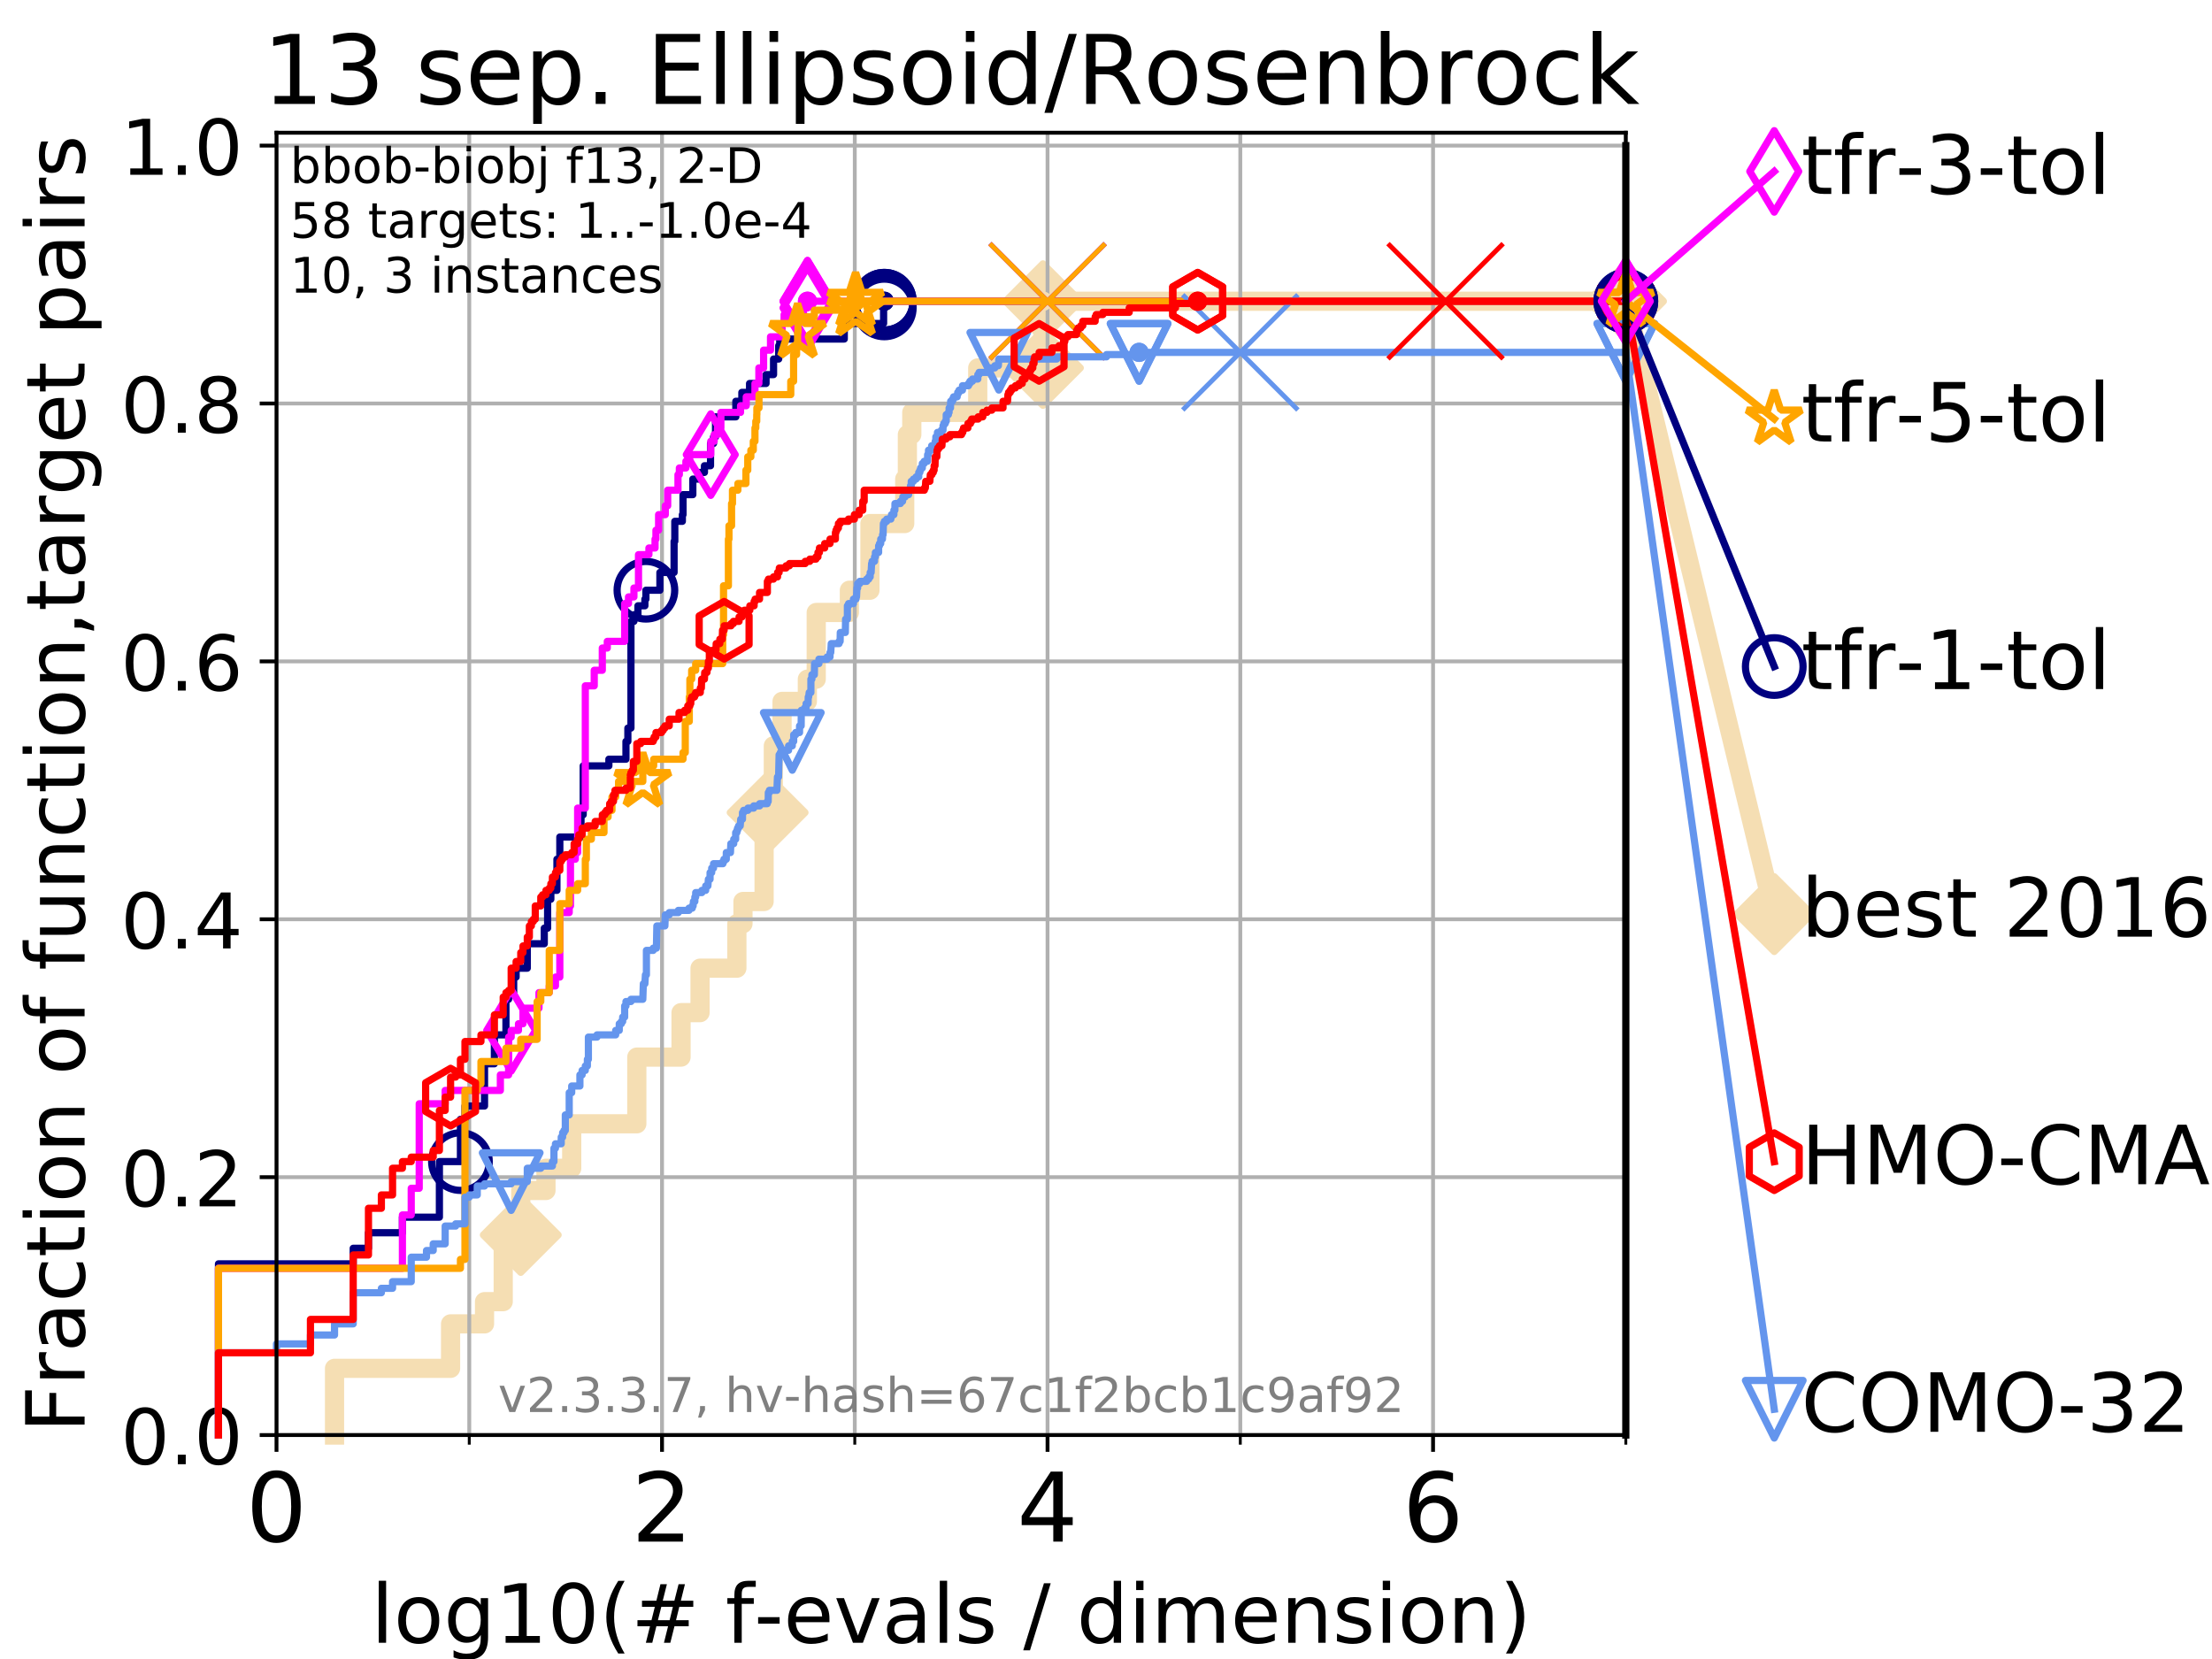 <?xml version="1.0" encoding="utf-8" standalone="no"?>
<!DOCTYPE svg PUBLIC "-//W3C//DTD SVG 1.1//EN"
  "http://www.w3.org/Graphics/SVG/1.1/DTD/svg11.dtd">
<!-- Created with matplotlib (https://matplotlib.org/) -->
<svg height="345.6pt" version="1.1" viewBox="0 0 460.8 345.6" width="460.8pt" xmlns="http://www.w3.org/2000/svg" xmlns:xlink="http://www.w3.org/1999/xlink">
 <defs>
  <style type="text/css">
*{stroke-linecap:butt;stroke-linejoin:round;}
  </style>
 </defs>
 <g id="figure_1">
  <g id="patch_1">
   <path d="M 0 345.6 
L 460.8 345.6 
L 460.8 0 
L 0 0 
z
" style="fill:#ffffff;"/>
  </g>
  <g id="axes_1">
   <g id="patch_2">
    <path d="M 57.6 298.944 
L 338.688 298.944 
L 338.688 27.648 
L 57.6 27.648 
z
" style="fill:#ffffff;"/>
   </g>
   <g id="line2d_1">
    <path d="M 69.688 298.944 
L 69.688 285.05 
L 93.864 285.05 
L 93.864 275.788 
L 100.935 275.788 
L 100.935 271.157 
L 104.826 271.157 
L 104.826 257.263 
L 108.484 257.263 
L 108.484 248.001 
L 113.735 248.001 
L 113.735 243.37 
L 119.097 243.37 
L 119.097 234.107 
L 132.66 234.107 
L 132.66 220.214 
L 141.872 220.214 
L 141.872 210.951 
L 145.833 210.951 
L 145.833 201.689 
L 153.502 201.689 
L 153.502 192.426 
L 154.774 192.426 
L 154.774 187.795 
L 159.176 187.795 
L 159.176 173.901 
L 159.907 173.901 
L 159.907 169.27 
L 161.1 169.27 
L 161.1 155.377 
L 162.917 155.377 
L 162.917 146.114 
L 168.187 146.114 
L 168.187 141.483 
L 170.036 141.483 
L 170.036 127.589 
L 176.941 127.589 
L 176.941 122.958 
L 181.224 122.958 
L 181.224 109.065 
L 188.471 109.065 
L 188.471 99.802 
L 189.024 99.802 
L 189.024 90.54 
L 189.944 90.54 
L 189.944 85.909 
L 203.681 85.909 
L 203.681 76.646 
L 217.261 76.646 
L 217.261 62.753 
L 338.688 62.753 
" style="fill:none;stroke:#f5deb3;stroke-linecap:square;stroke-width:4;"/>
   </g>
   <g id="line2d_2">
    <defs>
     <path d="M 0 7.778 
L 7.778 0 
L 0 -7.778 
L -7.778 0 
z
" id="m92d7fea839" style="stroke:#f5deb3;stroke-linejoin:miter;stroke-width:1.5;"/>
    </defs>
    <g>
     <use style="fill:#f5deb3;stroke:#f5deb3;stroke-linejoin:miter;stroke-width:1.5;" x="108.484" xlink:href="#m92d7fea839" y="257.263"/>
     <use style="fill:#f5deb3;stroke:#f5deb3;stroke-linejoin:miter;stroke-width:1.5;" x="159.907" xlink:href="#m92d7fea839" y="169.27"/>
     <use style="fill:#f5deb3;stroke:#f5deb3;stroke-linejoin:miter;stroke-width:1.5;" x="217.261" xlink:href="#m92d7fea839" y="76.646"/>
     <use style="fill:#f5deb3;stroke:#f5deb3;stroke-linejoin:miter;stroke-width:1.5;" x="217.261" xlink:href="#m92d7fea839" y="62.753"/>
     <use style="fill:#f5deb3;stroke:#f5deb3;stroke-linejoin:miter;stroke-width:1.5;" x="338.688" xlink:href="#m92d7fea839" y="62.753"/>
    </g>
   </g>
   <g id="line2d_3">
    <path style="fill:none;stroke:#f5deb3;stroke-linecap:square;stroke-width:4;"/>
    <g/>
   </g>
   <g id="line2d_4">
    <path d="M 338.688 62.753 
L 369.608 190.426 
" style="fill:none;stroke:#f5deb3;stroke-linecap:square;stroke-width:4;"/>
    <g>
     <use style="fill:#f5deb3;stroke:#f5deb3;stroke-linejoin:miter;stroke-width:1.5;" x="338.688" xlink:href="#m92d7fea839" y="62.753"/>
     <use style="fill:#f5deb3;stroke:#f5deb3;stroke-linejoin:miter;stroke-width:1.5;" x="369.608" xlink:href="#m92d7fea839" y="190.426"/>
    </g>
   </g>
   <g id="matplotlib.axis_1">
    <g id="xtick_1">
     <g id="line2d_5">
      <path clip-path="url(#pac7fe5c81d)" d="M 57.6 298.944 
L 57.6 27.648 
" style="fill:none;stroke:#b0b0b0;stroke-linecap:square;stroke-width:0.8;"/>
     </g>
     <g id="line2d_6">
      <defs>
       <path d="M 0 0 
L 0 3.5 
" id="m36b1dbb418" style="stroke:#000000;stroke-width:0.8;"/>
      </defs>
      <g>
       <use style="stroke:#000000;stroke-width:0.8;" x="57.6" xlink:href="#m36b1dbb418" y="298.944"/>
      </g>
     </g>
     <g id="text_1">
      <!-- 0 -->
      <defs>
       <path d="M 31.781 66.406 
Q 24.172 66.406 20.328 58.906 
Q 16.5 51.422 16.5 36.375 
Q 16.5 21.391 20.328 13.891 
Q 24.172 6.391 31.781 6.391 
Q 39.453 6.391 43.281 13.891 
Q 47.125 21.391 47.125 36.375 
Q 47.125 51.422 43.281 58.906 
Q 39.453 66.406 31.781 66.406 
z
M 31.781 74.219 
Q 44.047 74.219 50.516 64.516 
Q 56.984 54.828 56.984 36.375 
Q 56.984 17.969 50.516 8.266 
Q 44.047 -1.422 31.781 -1.422 
Q 19.531 -1.422 13.062 8.266 
Q 6.594 17.969 6.594 36.375 
Q 6.594 54.828 13.062 64.516 
Q 19.531 74.219 31.781 74.219 
z
" id="DejaVuSans-48"/>
      </defs>
      <g transform="translate(51.237 321.141)scale(0.2 -0.2)">
       <use xlink:href="#DejaVuSans-48"/>
      </g>
     </g>
    </g>
    <g id="xtick_2">
     <g id="line2d_7">
      <path clip-path="url(#pac7fe5c81d)" d="M 137.911 298.944 
L 137.911 27.648 
" style="fill:none;stroke:#b0b0b0;stroke-linecap:square;stroke-width:0.8;"/>
     </g>
     <g id="line2d_8">
      <g>
       <use style="stroke:#000000;stroke-width:0.8;" x="137.911" xlink:href="#m36b1dbb418" y="298.944"/>
      </g>
     </g>
     <g id="text_2">
      <!-- 2 -->
      <defs>
       <path d="M 19.188 8.297 
L 53.609 8.297 
L 53.609 0 
L 7.328 0 
L 7.328 8.297 
Q 12.938 14.109 22.625 23.891 
Q 32.328 33.688 34.812 36.531 
Q 39.547 41.844 41.422 45.531 
Q 43.312 49.219 43.312 52.781 
Q 43.312 58.594 39.234 62.25 
Q 35.156 65.922 28.609 65.922 
Q 23.969 65.922 18.812 64.312 
Q 13.672 62.703 7.812 59.422 
L 7.812 69.391 
Q 13.766 71.781 18.938 73 
Q 24.125 74.219 28.422 74.219 
Q 39.75 74.219 46.484 68.547 
Q 53.219 62.891 53.219 53.422 
Q 53.219 48.922 51.531 44.891 
Q 49.859 40.875 45.406 35.406 
Q 44.188 33.984 37.641 27.219 
Q 31.109 20.453 19.188 8.297 
z
" id="DejaVuSans-50"/>
      </defs>
      <g transform="translate(131.548 321.141)scale(0.2 -0.2)">
       <use xlink:href="#DejaVuSans-50"/>
      </g>
     </g>
    </g>
    <g id="xtick_3">
     <g id="line2d_9">
      <path clip-path="url(#pac7fe5c81d)" d="M 218.222 298.944 
L 218.222 27.648 
" style="fill:none;stroke:#b0b0b0;stroke-linecap:square;stroke-width:0.8;"/>
     </g>
     <g id="line2d_10">
      <g>
       <use style="stroke:#000000;stroke-width:0.8;" x="218.222" xlink:href="#m36b1dbb418" y="298.944"/>
      </g>
     </g>
     <g id="text_3">
      <!-- 4 -->
      <defs>
       <path d="M 37.797 64.312 
L 12.891 25.391 
L 37.797 25.391 
z
M 35.203 72.906 
L 47.609 72.906 
L 47.609 25.391 
L 58.016 25.391 
L 58.016 17.188 
L 47.609 17.188 
L 47.609 0 
L 37.797 0 
L 37.797 17.188 
L 4.891 17.188 
L 4.891 26.703 
z
" id="DejaVuSans-52"/>
      </defs>
      <g transform="translate(211.859 321.141)scale(0.2 -0.2)">
       <use xlink:href="#DejaVuSans-52"/>
      </g>
     </g>
    </g>
    <g id="xtick_4">
     <g id="line2d_11">
      <path clip-path="url(#pac7fe5c81d)" d="M 298.533 298.944 
L 298.533 27.648 
" style="fill:none;stroke:#b0b0b0;stroke-linecap:square;stroke-width:0.8;"/>
     </g>
     <g id="line2d_12">
      <g>
       <use style="stroke:#000000;stroke-width:0.8;" x="298.533" xlink:href="#m36b1dbb418" y="298.944"/>
      </g>
     </g>
     <g id="text_4">
      <!-- 6 -->
      <defs>
       <path d="M 33.016 40.375 
Q 26.375 40.375 22.484 35.828 
Q 18.609 31.297 18.609 23.391 
Q 18.609 15.531 22.484 10.953 
Q 26.375 6.391 33.016 6.391 
Q 39.656 6.391 43.531 10.953 
Q 47.406 15.531 47.406 23.391 
Q 47.406 31.297 43.531 35.828 
Q 39.656 40.375 33.016 40.375 
z
M 52.594 71.297 
L 52.594 62.312 
Q 48.875 64.062 45.094 64.984 
Q 41.312 65.922 37.594 65.922 
Q 27.828 65.922 22.672 59.328 
Q 17.531 52.734 16.797 39.406 
Q 19.672 43.656 24.016 45.922 
Q 28.375 48.188 33.594 48.188 
Q 44.578 48.188 50.953 41.516 
Q 57.328 34.859 57.328 23.391 
Q 57.328 12.156 50.688 5.359 
Q 44.047 -1.422 33.016 -1.422 
Q 20.359 -1.422 13.672 8.266 
Q 6.984 17.969 6.984 36.375 
Q 6.984 53.656 15.188 63.938 
Q 23.391 74.219 37.203 74.219 
Q 40.922 74.219 44.703 73.484 
Q 48.484 72.75 52.594 71.297 
z
" id="DejaVuSans-54"/>
      </defs>
      <g transform="translate(292.17 321.141)scale(0.2 -0.2)">
       <use xlink:href="#DejaVuSans-54"/>
      </g>
     </g>
    </g>
    <g id="xtick_5">
     <g id="line2d_13">
      <path clip-path="url(#pac7fe5c81d)" d="M 97.755 298.944 
L 97.755 27.648 
" style="fill:none;stroke:#b0b0b0;stroke-linecap:square;stroke-width:0.8;"/>
     </g>
     <g id="line2d_14">
      <defs>
       <path d="M 0 0 
L 0 2 
" id="mba70e3db35" style="stroke:#000000;stroke-width:0.6;"/>
      </defs>
      <g>
       <use style="stroke:#000000;stroke-width:0.6;" x="97.755" xlink:href="#mba70e3db35" y="298.944"/>
      </g>
     </g>
    </g>
    <g id="xtick_6">
     <g id="line2d_15">
      <path clip-path="url(#pac7fe5c81d)" d="M 178.066 298.944 
L 178.066 27.648 
" style="fill:none;stroke:#b0b0b0;stroke-linecap:square;stroke-width:0.8;"/>
     </g>
     <g id="line2d_16">
      <g>
       <use style="stroke:#000000;stroke-width:0.6;" x="178.066" xlink:href="#mba70e3db35" y="298.944"/>
      </g>
     </g>
    </g>
    <g id="xtick_7">
     <g id="line2d_17">
      <path clip-path="url(#pac7fe5c81d)" d="M 258.377 298.944 
L 258.377 27.648 
" style="fill:none;stroke:#b0b0b0;stroke-linecap:square;stroke-width:0.8;"/>
     </g>
     <g id="line2d_18">
      <g>
       <use style="stroke:#000000;stroke-width:0.6;" x="258.377" xlink:href="#mba70e3db35" y="298.944"/>
      </g>
     </g>
    </g>
    <g id="xtick_8">
     <g id="line2d_19">
      <path clip-path="url(#pac7fe5c81d)" d="M 338.688 298.944 
L 338.688 27.648 
" style="fill:none;stroke:#b0b0b0;stroke-linecap:square;stroke-width:0.8;"/>
     </g>
     <g id="line2d_20">
      <g>
       <use style="stroke:#000000;stroke-width:0.6;" x="338.688" xlink:href="#mba70e3db35" y="298.944"/>
      </g>
     </g>
    </g>
    <g id="text_5">
     <!-- log10(# f-evals / dimension) -->
     <defs>
      <path d="M 9.422 75.984 
L 18.406 75.984 
L 18.406 0 
L 9.422 0 
z
" id="DejaVuSans-108"/>
      <path d="M 30.609 48.391 
Q 23.391 48.391 19.188 42.75 
Q 14.984 37.109 14.984 27.297 
Q 14.984 17.484 19.156 11.844 
Q 23.344 6.203 30.609 6.203 
Q 37.797 6.203 41.984 11.859 
Q 46.188 17.531 46.188 27.297 
Q 46.188 37.016 41.984 42.703 
Q 37.797 48.391 30.609 48.391 
z
M 30.609 56 
Q 42.328 56 49.016 48.375 
Q 55.719 40.766 55.719 27.297 
Q 55.719 13.875 49.016 6.219 
Q 42.328 -1.422 30.609 -1.422 
Q 18.844 -1.422 12.172 6.219 
Q 5.516 13.875 5.516 27.297 
Q 5.516 40.766 12.172 48.375 
Q 18.844 56 30.609 56 
z
" id="DejaVuSans-111"/>
      <path d="M 45.406 27.984 
Q 45.406 37.75 41.375 43.109 
Q 37.359 48.484 30.078 48.484 
Q 22.859 48.484 18.828 43.109 
Q 14.797 37.75 14.797 27.984 
Q 14.797 18.266 18.828 12.891 
Q 22.859 7.516 30.078 7.516 
Q 37.359 7.516 41.375 12.891 
Q 45.406 18.266 45.406 27.984 
z
M 54.391 6.781 
Q 54.391 -7.172 48.188 -13.984 
Q 42 -20.797 29.203 -20.797 
Q 24.469 -20.797 20.266 -20.094 
Q 16.062 -19.391 12.109 -17.922 
L 12.109 -9.188 
Q 16.062 -11.328 19.922 -12.344 
Q 23.781 -13.375 27.781 -13.375 
Q 36.625 -13.375 41.016 -8.766 
Q 45.406 -4.156 45.406 5.172 
L 45.406 9.625 
Q 42.625 4.781 38.281 2.391 
Q 33.938 0 27.875 0 
Q 17.828 0 11.672 7.656 
Q 5.516 15.328 5.516 27.984 
Q 5.516 40.672 11.672 48.328 
Q 17.828 56 27.875 56 
Q 33.938 56 38.281 53.609 
Q 42.625 51.219 45.406 46.391 
L 45.406 54.688 
L 54.391 54.688 
z
" id="DejaVuSans-103"/>
      <path d="M 12.406 8.297 
L 28.516 8.297 
L 28.516 63.922 
L 10.984 60.406 
L 10.984 69.391 
L 28.422 72.906 
L 38.281 72.906 
L 38.281 8.297 
L 54.391 8.297 
L 54.391 0 
L 12.406 0 
z
" id="DejaVuSans-49"/>
      <path d="M 31 75.875 
Q 24.469 64.656 21.281 53.656 
Q 18.109 42.672 18.109 31.391 
Q 18.109 20.125 21.312 9.062 
Q 24.516 -2 31 -13.188 
L 23.188 -13.188 
Q 15.875 -1.703 12.234 9.375 
Q 8.594 20.453 8.594 31.391 
Q 8.594 42.281 12.203 53.312 
Q 15.828 64.359 23.188 75.875 
z
" id="DejaVuSans-40"/>
      <path d="M 51.125 44 
L 36.922 44 
L 32.812 27.688 
L 47.125 27.688 
z
M 43.797 71.781 
L 38.719 51.516 
L 52.984 51.516 
L 58.109 71.781 
L 65.922 71.781 
L 60.891 51.516 
L 76.125 51.516 
L 76.125 44 
L 58.984 44 
L 54.984 27.688 
L 70.516 27.688 
L 70.516 20.219 
L 53.078 20.219 
L 48 0 
L 40.188 0 
L 45.219 20.219 
L 30.906 20.219 
L 25.875 0 
L 18.016 0 
L 23.094 20.219 
L 7.719 20.219 
L 7.719 27.688 
L 24.906 27.688 
L 29 44 
L 13.281 44 
L 13.281 51.516 
L 30.906 51.516 
L 35.891 71.781 
z
" id="DejaVuSans-35"/>
      <path id="DejaVuSans-32"/>
      <path d="M 37.109 75.984 
L 37.109 68.5 
L 28.516 68.5 
Q 23.688 68.5 21.797 66.547 
Q 19.922 64.594 19.922 59.516 
L 19.922 54.688 
L 34.719 54.688 
L 34.719 47.703 
L 19.922 47.703 
L 19.922 0 
L 10.891 0 
L 10.891 47.703 
L 2.297 47.703 
L 2.297 54.688 
L 10.891 54.688 
L 10.891 58.5 
Q 10.891 67.625 15.141 71.797 
Q 19.391 75.984 28.609 75.984 
z
" id="DejaVuSans-102"/>
      <path d="M 4.891 31.391 
L 31.203 31.391 
L 31.203 23.391 
L 4.891 23.391 
z
" id="DejaVuSans-45"/>
      <path d="M 56.203 29.594 
L 56.203 25.203 
L 14.891 25.203 
Q 15.484 15.922 20.484 11.062 
Q 25.484 6.203 34.422 6.203 
Q 39.594 6.203 44.453 7.469 
Q 49.312 8.734 54.109 11.281 
L 54.109 2.781 
Q 49.266 0.734 44.188 -0.344 
Q 39.109 -1.422 33.891 -1.422 
Q 20.797 -1.422 13.156 6.188 
Q 5.516 13.812 5.516 26.812 
Q 5.516 40.234 12.766 48.109 
Q 20.016 56 32.328 56 
Q 43.359 56 49.781 48.891 
Q 56.203 41.797 56.203 29.594 
z
M 47.219 32.234 
Q 47.125 39.594 43.094 43.984 
Q 39.062 48.391 32.422 48.391 
Q 24.906 48.391 20.391 44.141 
Q 15.875 39.891 15.188 32.172 
z
" id="DejaVuSans-101"/>
      <path d="M 2.984 54.688 
L 12.5 54.688 
L 29.594 8.797 
L 46.688 54.688 
L 56.203 54.688 
L 35.688 0 
L 23.484 0 
z
" id="DejaVuSans-118"/>
      <path d="M 34.281 27.484 
Q 23.391 27.484 19.188 25 
Q 14.984 22.516 14.984 16.5 
Q 14.984 11.719 18.141 8.906 
Q 21.297 6.109 26.703 6.109 
Q 34.188 6.109 38.703 11.406 
Q 43.219 16.703 43.219 25.484 
L 43.219 27.484 
z
M 52.203 31.203 
L 52.203 0 
L 43.219 0 
L 43.219 8.297 
Q 40.141 3.328 35.547 0.953 
Q 30.953 -1.422 24.312 -1.422 
Q 15.922 -1.422 10.953 3.297 
Q 6 8.016 6 15.922 
Q 6 25.141 12.172 29.828 
Q 18.359 34.516 30.609 34.516 
L 43.219 34.516 
L 43.219 35.406 
Q 43.219 41.609 39.141 45 
Q 35.062 48.391 27.688 48.391 
Q 23 48.391 18.547 47.266 
Q 14.109 46.141 10.016 43.891 
L 10.016 52.203 
Q 14.938 54.109 19.578 55.047 
Q 24.219 56 28.609 56 
Q 40.484 56 46.344 49.844 
Q 52.203 43.703 52.203 31.203 
z
" id="DejaVuSans-97"/>
      <path d="M 44.281 53.078 
L 44.281 44.578 
Q 40.484 46.531 36.375 47.5 
Q 32.281 48.484 27.875 48.484 
Q 21.188 48.484 17.844 46.438 
Q 14.5 44.391 14.5 40.281 
Q 14.5 37.156 16.891 35.375 
Q 19.281 33.594 26.516 31.984 
L 29.594 31.297 
Q 39.156 29.25 43.188 25.516 
Q 47.219 21.781 47.219 15.094 
Q 47.219 7.469 41.188 3.016 
Q 35.156 -1.422 24.609 -1.422 
Q 20.219 -1.422 15.453 -0.562 
Q 10.688 0.297 5.422 2 
L 5.422 11.281 
Q 10.406 8.688 15.234 7.391 
Q 20.062 6.109 24.812 6.109 
Q 31.156 6.109 34.562 8.281 
Q 37.984 10.453 37.984 14.406 
Q 37.984 18.062 35.516 20.016 
Q 33.062 21.969 24.703 23.781 
L 21.578 24.516 
Q 13.234 26.266 9.516 29.906 
Q 5.812 33.547 5.812 39.891 
Q 5.812 47.609 11.281 51.797 
Q 16.75 56 26.812 56 
Q 31.781 56 36.172 55.266 
Q 40.578 54.547 44.281 53.078 
z
" id="DejaVuSans-115"/>
      <path d="M 25.391 72.906 
L 33.688 72.906 
L 8.297 -9.281 
L 0 -9.281 
z
" id="DejaVuSans-47"/>
      <path d="M 45.406 46.391 
L 45.406 75.984 
L 54.391 75.984 
L 54.391 0 
L 45.406 0 
L 45.406 8.203 
Q 42.578 3.328 38.25 0.953 
Q 33.938 -1.422 27.875 -1.422 
Q 17.969 -1.422 11.734 6.484 
Q 5.516 14.406 5.516 27.297 
Q 5.516 40.188 11.734 48.094 
Q 17.969 56 27.875 56 
Q 33.938 56 38.25 53.625 
Q 42.578 51.266 45.406 46.391 
z
M 14.797 27.297 
Q 14.797 17.391 18.875 11.75 
Q 22.953 6.109 30.078 6.109 
Q 37.203 6.109 41.297 11.75 
Q 45.406 17.391 45.406 27.297 
Q 45.406 37.203 41.297 42.844 
Q 37.203 48.484 30.078 48.484 
Q 22.953 48.484 18.875 42.844 
Q 14.797 37.203 14.797 27.297 
z
" id="DejaVuSans-100"/>
      <path d="M 9.422 54.688 
L 18.406 54.688 
L 18.406 0 
L 9.422 0 
z
M 9.422 75.984 
L 18.406 75.984 
L 18.406 64.594 
L 9.422 64.594 
z
" id="DejaVuSans-105"/>
      <path d="M 52 44.188 
Q 55.375 50.25 60.062 53.125 
Q 64.75 56 71.094 56 
Q 79.641 56 84.281 50.016 
Q 88.922 44.047 88.922 33.016 
L 88.922 0 
L 79.891 0 
L 79.891 32.719 
Q 79.891 40.578 77.094 44.375 
Q 74.312 48.188 68.609 48.188 
Q 61.625 48.188 57.562 43.547 
Q 53.516 38.922 53.516 30.906 
L 53.516 0 
L 44.484 0 
L 44.484 32.719 
Q 44.484 40.625 41.703 44.406 
Q 38.922 48.188 33.109 48.188 
Q 26.219 48.188 22.156 43.531 
Q 18.109 38.875 18.109 30.906 
L 18.109 0 
L 9.078 0 
L 9.078 54.688 
L 18.109 54.688 
L 18.109 46.188 
Q 21.188 51.219 25.484 53.609 
Q 29.781 56 35.688 56 
Q 41.656 56 45.828 52.969 
Q 50 49.953 52 44.188 
z
" id="DejaVuSans-109"/>
      <path d="M 54.891 33.016 
L 54.891 0 
L 45.906 0 
L 45.906 32.719 
Q 45.906 40.484 42.875 44.328 
Q 39.844 48.188 33.797 48.188 
Q 26.516 48.188 22.312 43.547 
Q 18.109 38.922 18.109 30.906 
L 18.109 0 
L 9.078 0 
L 9.078 54.688 
L 18.109 54.688 
L 18.109 46.188 
Q 21.344 51.125 25.703 53.562 
Q 30.078 56 35.797 56 
Q 45.219 56 50.047 50.172 
Q 54.891 44.344 54.891 33.016 
z
" id="DejaVuSans-110"/>
      <path d="M 8.016 75.875 
L 15.828 75.875 
Q 23.141 64.359 26.781 53.312 
Q 30.422 42.281 30.422 31.391 
Q 30.422 20.453 26.781 9.375 
Q 23.141 -1.703 15.828 -13.188 
L 8.016 -13.188 
Q 14.5 -2 17.703 9.062 
Q 20.906 20.125 20.906 31.391 
Q 20.906 42.672 17.703 53.656 
Q 14.5 64.656 8.016 75.875 
z
" id="DejaVuSans-41"/>
     </defs>
     <g transform="translate(77.303 342.218)scale(0.17 -0.17)">
      <use xlink:href="#DejaVuSans-108"/>
      <use x="27.783" xlink:href="#DejaVuSans-111"/>
      <use x="88.965" xlink:href="#DejaVuSans-103"/>
      <use x="152.441" xlink:href="#DejaVuSans-49"/>
      <use x="216.064" xlink:href="#DejaVuSans-48"/>
      <use x="279.688" xlink:href="#DejaVuSans-40"/>
      <use x="318.701" xlink:href="#DejaVuSans-35"/>
      <use x="402.49" xlink:href="#DejaVuSans-32"/>
      <use x="434.277" xlink:href="#DejaVuSans-102"/>
      <use x="469.404" xlink:href="#DejaVuSans-45"/>
      <use x="505.488" xlink:href="#DejaVuSans-101"/>
      <use x="567.012" xlink:href="#DejaVuSans-118"/>
      <use x="626.191" xlink:href="#DejaVuSans-97"/>
      <use x="687.471" xlink:href="#DejaVuSans-108"/>
      <use x="715.254" xlink:href="#DejaVuSans-115"/>
      <use x="767.354" xlink:href="#DejaVuSans-32"/>
      <use x="799.141" xlink:href="#DejaVuSans-47"/>
      <use x="832.832" xlink:href="#DejaVuSans-32"/>
      <use x="864.619" xlink:href="#DejaVuSans-100"/>
      <use x="928.096" xlink:href="#DejaVuSans-105"/>
      <use x="955.879" xlink:href="#DejaVuSans-109"/>
      <use x="1053.291" xlink:href="#DejaVuSans-101"/>
      <use x="1114.814" xlink:href="#DejaVuSans-110"/>
      <use x="1178.193" xlink:href="#DejaVuSans-115"/>
      <use x="1230.293" xlink:href="#DejaVuSans-105"/>
      <use x="1258.076" xlink:href="#DejaVuSans-111"/>
      <use x="1319.258" xlink:href="#DejaVuSans-110"/>
      <use x="1382.637" xlink:href="#DejaVuSans-41"/>
     </g>
    </g>
   </g>
   <g id="matplotlib.axis_2">
    <g id="ytick_1">
     <g id="line2d_21">
      <path clip-path="url(#pac7fe5c81d)" d="M 57.6 298.944 
L 338.688 298.944 
" style="fill:none;stroke:#b0b0b0;stroke-linecap:square;stroke-width:0.8;"/>
     </g>
     <g id="line2d_22">
      <defs>
       <path d="M 0 0 
L -3.5 0 
" id="m78864935bc" style="stroke:#000000;stroke-width:0.8;"/>
      </defs>
      <g>
       <use style="stroke:#000000;stroke-width:0.8;" x="57.6" xlink:href="#m78864935bc" y="298.944"/>
      </g>
     </g>
     <g id="text_6">
      <!-- 0.0 -->
      <defs>
       <path d="M 10.688 12.406 
L 21 12.406 
L 21 0 
L 10.688 0 
z
" id="DejaVuSans-46"/>
      </defs>
      <g transform="translate(25.155 305.023)scale(0.16 -0.16)">
       <use xlink:href="#DejaVuSans-48"/>
       <use x="63.623" xlink:href="#DejaVuSans-46"/>
       <use x="95.41" xlink:href="#DejaVuSans-48"/>
      </g>
     </g>
    </g>
    <g id="ytick_2">
     <g id="line2d_23">
      <path clip-path="url(#pac7fe5c81d)" d="M 57.6 245.222 
L 338.688 245.222 
" style="fill:none;stroke:#b0b0b0;stroke-linecap:square;stroke-width:0.8;"/>
     </g>
     <g id="line2d_24">
      <g>
       <use style="stroke:#000000;stroke-width:0.8;" x="57.6" xlink:href="#m78864935bc" y="245.222"/>
      </g>
     </g>
     <g id="text_7">
      <!-- 0.2 -->
      <g transform="translate(25.155 251.301)scale(0.16 -0.16)">
       <use xlink:href="#DejaVuSans-48"/>
       <use x="63.623" xlink:href="#DejaVuSans-46"/>
       <use x="95.41" xlink:href="#DejaVuSans-50"/>
      </g>
     </g>
    </g>
    <g id="ytick_3">
     <g id="line2d_25">
      <path clip-path="url(#pac7fe5c81d)" d="M 57.6 191.5 
L 338.688 191.5 
" style="fill:none;stroke:#b0b0b0;stroke-linecap:square;stroke-width:0.8;"/>
     </g>
     <g id="line2d_26">
      <g>
       <use style="stroke:#000000;stroke-width:0.8;" x="57.6" xlink:href="#m78864935bc" y="191.5"/>
      </g>
     </g>
     <g id="text_8">
      <!-- 0.4 -->
      <g transform="translate(25.155 197.579)scale(0.16 -0.16)">
       <use xlink:href="#DejaVuSans-48"/>
       <use x="63.623" xlink:href="#DejaVuSans-46"/>
       <use x="95.41" xlink:href="#DejaVuSans-52"/>
      </g>
     </g>
    </g>
    <g id="ytick_4">
     <g id="line2d_27">
      <path clip-path="url(#pac7fe5c81d)" d="M 57.6 137.778 
L 338.688 137.778 
" style="fill:none;stroke:#b0b0b0;stroke-linecap:square;stroke-width:0.8;"/>
     </g>
     <g id="line2d_28">
      <g>
       <use style="stroke:#000000;stroke-width:0.8;" x="57.6" xlink:href="#m78864935bc" y="137.778"/>
      </g>
     </g>
     <g id="text_9">
      <!-- 0.6 -->
      <g transform="translate(25.155 143.857)scale(0.16 -0.16)">
       <use xlink:href="#DejaVuSans-48"/>
       <use x="63.623" xlink:href="#DejaVuSans-46"/>
       <use x="95.41" xlink:href="#DejaVuSans-54"/>
      </g>
     </g>
    </g>
    <g id="ytick_5">
     <g id="line2d_29">
      <path clip-path="url(#pac7fe5c81d)" d="M 57.6 84.056 
L 338.688 84.056 
" style="fill:none;stroke:#b0b0b0;stroke-linecap:square;stroke-width:0.8;"/>
     </g>
     <g id="line2d_30">
      <g>
       <use style="stroke:#000000;stroke-width:0.8;" x="57.6" xlink:href="#m78864935bc" y="84.056"/>
      </g>
     </g>
     <g id="text_10">
      <!-- 0.8 -->
      <defs>
       <path d="M 31.781 34.625 
Q 24.75 34.625 20.719 30.859 
Q 16.703 27.094 16.703 20.516 
Q 16.703 13.922 20.719 10.156 
Q 24.75 6.391 31.781 6.391 
Q 38.812 6.391 42.859 10.172 
Q 46.922 13.969 46.922 20.516 
Q 46.922 27.094 42.891 30.859 
Q 38.875 34.625 31.781 34.625 
z
M 21.922 38.812 
Q 15.578 40.375 12.031 44.719 
Q 8.5 49.078 8.5 55.328 
Q 8.5 64.062 14.719 69.141 
Q 20.953 74.219 31.781 74.219 
Q 42.672 74.219 48.875 69.141 
Q 55.078 64.062 55.078 55.328 
Q 55.078 49.078 51.531 44.719 
Q 48 40.375 41.703 38.812 
Q 48.828 37.156 52.797 32.312 
Q 56.781 27.484 56.781 20.516 
Q 56.781 9.906 50.312 4.234 
Q 43.844 -1.422 31.781 -1.422 
Q 19.734 -1.422 13.25 4.234 
Q 6.781 9.906 6.781 20.516 
Q 6.781 27.484 10.781 32.312 
Q 14.797 37.156 21.922 38.812 
z
M 18.312 54.391 
Q 18.312 48.734 21.844 45.562 
Q 25.391 42.391 31.781 42.391 
Q 38.141 42.391 41.719 45.562 
Q 45.312 48.734 45.312 54.391 
Q 45.312 60.062 41.719 63.234 
Q 38.141 66.406 31.781 66.406 
Q 25.391 66.406 21.844 63.234 
Q 18.312 60.062 18.312 54.391 
z
" id="DejaVuSans-56"/>
      </defs>
      <g transform="translate(25.155 90.135)scale(0.16 -0.16)">
       <use xlink:href="#DejaVuSans-48"/>
       <use x="63.623" xlink:href="#DejaVuSans-46"/>
       <use x="95.41" xlink:href="#DejaVuSans-56"/>
      </g>
     </g>
    </g>
    <g id="ytick_6">
     <g id="line2d_31">
      <path clip-path="url(#pac7fe5c81d)" d="M 57.6 30.334 
L 338.688 30.334 
" style="fill:none;stroke:#b0b0b0;stroke-linecap:square;stroke-width:0.8;"/>
     </g>
     <g id="line2d_32">
      <g>
       <use style="stroke:#000000;stroke-width:0.8;" x="57.6" xlink:href="#m78864935bc" y="30.334"/>
      </g>
     </g>
     <g id="text_11">
      <!-- 1.0 -->
      <g transform="translate(25.155 36.413)scale(0.16 -0.16)">
       <use xlink:href="#DejaVuSans-49"/>
       <use x="63.623" xlink:href="#DejaVuSans-46"/>
       <use x="95.41" xlink:href="#DejaVuSans-48"/>
      </g>
     </g>
    </g>
    <g id="text_12">
     <!-- Fraction of function,target pairs -->
     <defs>
      <path d="M 9.812 72.906 
L 51.703 72.906 
L 51.703 64.594 
L 19.672 64.594 
L 19.672 43.109 
L 48.578 43.109 
L 48.578 34.812 
L 19.672 34.812 
L 19.672 0 
L 9.812 0 
z
" id="DejaVuSans-70"/>
      <path d="M 41.109 46.297 
Q 39.594 47.172 37.812 47.578 
Q 36.031 48 33.891 48 
Q 26.266 48 22.188 43.047 
Q 18.109 38.094 18.109 28.812 
L 18.109 0 
L 9.078 0 
L 9.078 54.688 
L 18.109 54.688 
L 18.109 46.188 
Q 20.953 51.172 25.484 53.578 
Q 30.031 56 36.531 56 
Q 37.453 56 38.578 55.875 
Q 39.703 55.766 41.062 55.516 
z
" id="DejaVuSans-114"/>
      <path d="M 48.781 52.594 
L 48.781 44.188 
Q 44.969 46.297 41.141 47.344 
Q 37.312 48.391 33.406 48.391 
Q 24.656 48.391 19.812 42.844 
Q 14.984 37.312 14.984 27.297 
Q 14.984 17.281 19.812 11.734 
Q 24.656 6.203 33.406 6.203 
Q 37.312 6.203 41.141 7.25 
Q 44.969 8.297 48.781 10.406 
L 48.781 2.094 
Q 45.016 0.344 40.984 -0.531 
Q 36.969 -1.422 32.422 -1.422 
Q 20.062 -1.422 12.781 6.344 
Q 5.516 14.109 5.516 27.297 
Q 5.516 40.672 12.859 48.328 
Q 20.219 56 33.016 56 
Q 37.156 56 41.109 55.141 
Q 45.062 54.297 48.781 52.594 
z
" id="DejaVuSans-99"/>
      <path d="M 18.312 70.219 
L 18.312 54.688 
L 36.812 54.688 
L 36.812 47.703 
L 18.312 47.703 
L 18.312 18.016 
Q 18.312 11.328 20.141 9.422 
Q 21.969 7.516 27.594 7.516 
L 36.812 7.516 
L 36.812 0 
L 27.594 0 
Q 17.188 0 13.234 3.875 
Q 9.281 7.766 9.281 18.016 
L 9.281 47.703 
L 2.688 47.703 
L 2.688 54.688 
L 9.281 54.688 
L 9.281 70.219 
z
" id="DejaVuSans-116"/>
      <path d="M 8.5 21.578 
L 8.5 54.688 
L 17.484 54.688 
L 17.484 21.922 
Q 17.484 14.156 20.5 10.266 
Q 23.531 6.391 29.594 6.391 
Q 36.859 6.391 41.078 11.031 
Q 45.312 15.672 45.312 23.688 
L 45.312 54.688 
L 54.297 54.688 
L 54.297 0 
L 45.312 0 
L 45.312 8.406 
Q 42.047 3.422 37.719 1 
Q 33.406 -1.422 27.688 -1.422 
Q 18.266 -1.422 13.375 4.438 
Q 8.5 10.297 8.5 21.578 
z
M 31.109 56 
z
" id="DejaVuSans-117"/>
      <path d="M 11.719 12.406 
L 22.016 12.406 
L 22.016 4 
L 14.016 -11.625 
L 7.719 -11.625 
L 11.719 4 
z
" id="DejaVuSans-44"/>
      <path d="M 18.109 8.203 
L 18.109 -20.797 
L 9.078 -20.797 
L 9.078 54.688 
L 18.109 54.688 
L 18.109 46.391 
Q 20.953 51.266 25.266 53.625 
Q 29.594 56 35.594 56 
Q 45.562 56 51.781 48.094 
Q 58.016 40.188 58.016 27.297 
Q 58.016 14.406 51.781 6.484 
Q 45.562 -1.422 35.594 -1.422 
Q 29.594 -1.422 25.266 0.953 
Q 20.953 3.328 18.109 8.203 
z
M 48.688 27.297 
Q 48.688 37.203 44.609 42.844 
Q 40.531 48.484 33.406 48.484 
Q 26.266 48.484 22.188 42.844 
Q 18.109 37.203 18.109 27.297 
Q 18.109 17.391 22.188 11.75 
Q 26.266 6.109 33.406 6.109 
Q 40.531 6.109 44.609 11.75 
Q 48.688 17.391 48.688 27.297 
z
" id="DejaVuSans-112"/>
     </defs>
     <g transform="translate(17.62 298.435)rotate(-90)scale(0.17 -0.17)">
      <use xlink:href="#DejaVuSans-70"/>
      <use x="57.41" xlink:href="#DejaVuSans-114"/>
      <use x="98.523" xlink:href="#DejaVuSans-97"/>
      <use x="159.803" xlink:href="#DejaVuSans-99"/>
      <use x="214.783" xlink:href="#DejaVuSans-116"/>
      <use x="253.992" xlink:href="#DejaVuSans-105"/>
      <use x="281.775" xlink:href="#DejaVuSans-111"/>
      <use x="342.957" xlink:href="#DejaVuSans-110"/>
      <use x="406.336" xlink:href="#DejaVuSans-32"/>
      <use x="438.123" xlink:href="#DejaVuSans-111"/>
      <use x="499.305" xlink:href="#DejaVuSans-102"/>
      <use x="534.51" xlink:href="#DejaVuSans-32"/>
      <use x="566.297" xlink:href="#DejaVuSans-102"/>
      <use x="601.502" xlink:href="#DejaVuSans-117"/>
      <use x="664.881" xlink:href="#DejaVuSans-110"/>
      <use x="728.26" xlink:href="#DejaVuSans-99"/>
      <use x="783.24" xlink:href="#DejaVuSans-116"/>
      <use x="822.449" xlink:href="#DejaVuSans-105"/>
      <use x="850.232" xlink:href="#DejaVuSans-111"/>
      <use x="911.414" xlink:href="#DejaVuSans-110"/>
      <use x="974.793" xlink:href="#DejaVuSans-44"/>
      <use x="1006.58" xlink:href="#DejaVuSans-116"/>
      <use x="1045.789" xlink:href="#DejaVuSans-97"/>
      <use x="1107.068" xlink:href="#DejaVuSans-114"/>
      <use x="1148.166" xlink:href="#DejaVuSans-103"/>
      <use x="1211.643" xlink:href="#DejaVuSans-101"/>
      <use x="1273.166" xlink:href="#DejaVuSans-116"/>
      <use x="1312.375" xlink:href="#DejaVuSans-32"/>
      <use x="1344.162" xlink:href="#DejaVuSans-112"/>
      <use x="1407.639" xlink:href="#DejaVuSans-97"/>
      <use x="1468.918" xlink:href="#DejaVuSans-105"/>
      <use x="1496.701" xlink:href="#DejaVuSans-114"/>
      <use x="1537.814" xlink:href="#DejaVuSans-115"/>
     </g>
    </g>
   </g>
   <g id="line2d_33">
    <defs>
     <path d="M 0 1.5 
C 0.398 1.5 0.779 1.342 1.061 1.061 
C 1.342 0.779 1.5 0.398 1.5 0 
C 1.5 -0.398 1.342 -0.779 1.061 -1.061 
C 0.779 -1.342 0.398 -1.5 0 -1.5 
C -0.398 -1.5 -0.779 -1.342 -1.061 -1.061 
C -1.342 -0.779 -1.5 -0.398 -1.5 0 
C -1.5 0.398 -1.342 0.779 -1.061 1.061 
C -0.779 1.342 -0.398 1.5 0 1.5 
z
" id="m46641c8e22" style="stroke:#f5deb3;"/>
    </defs>
    <g>
     <use style="fill:#f5deb3;stroke:#f5deb3;" x="217.261" xlink:href="#m46641c8e22" y="62.753"/>
     <use style="fill:#f5deb3;stroke:#f5deb3;" x="217.261" xlink:href="#m46641c8e22" y="62.753"/>
    </g>
   </g>
   <g id="line2d_34">
    <defs>
     <path d="M 0 1.5 
C 0.398 1.5 0.779 1.342 1.061 1.061 
C 1.342 0.779 1.5 0.398 1.5 0 
C 1.5 -0.398 1.342 -0.779 1.061 -1.061 
C 0.779 -1.342 0.398 -1.5 0 -1.5 
C -0.398 -1.5 -0.779 -1.342 -1.061 -1.061 
C -1.342 -0.779 -1.5 -0.398 -1.5 0 
C -1.5 0.398 -1.342 0.779 -1.061 1.061 
C -0.779 1.342 -0.398 1.5 0 1.5 
z
" id="mcee145b8a1" style="stroke:#000080;"/>
    </defs>
    <g>
     <use style="fill:#000080;stroke:#000080;" x="184.212" xlink:href="#mcee145b8a1" y="62.753"/>
     <use style="fill:#000080;stroke:#000080;" x="184.212" xlink:href="#mcee145b8a1" y="62.753"/>
    </g>
   </g>
   <g id="line2d_35">
    <path d="M 45.512 298.944 
L 45.512 263.284 
L 73.579 263.284 
L 73.579 260.042 
L 76.759 260.042 
L 76.759 256.8 
L 83.83 256.8 
L 83.83 253.558 
L 91.535 253.558 
L 91.535 241.98 
L 95.918 241.98 
L 95.918 233.181 
L 96.861 233.181 
L 96.861 230.402 
L 100.935 230.402 
L 100.935 221.603 
L 102.989 221.603 
L 102.989 215.582 
L 105.398 215.582 
L 105.398 208.172 
L 105.952 208.172 
L 105.952 206.783 
L 107.009 206.783 
L 107.009 203.541 
L 107.515 203.541 
L 107.515 201.689 
L 109.843 201.689 
L 109.843 196.594 
L 113.383 196.594 
L 113.383 193.353 
L 114.08 193.353 
L 114.08 187.332 
L 114.751 187.332 
L 114.751 185.479 
L 116.02 185.479 
L 116.02 178.996 
L 116.621 178.996 
L 116.621 174.365 
L 121.037 174.365 
L 121.037 169.733 
L 121.49 169.733 
L 121.49 159.545 
L 126.839 159.545 
L 126.839 158.155 
L 130.398 158.155 
L 130.398 154.45 
L 130.796 154.45 
L 130.796 151.672 
L 131.44 151.672 
L 131.44 129.442 
L 132.06 129.442 
L 132.06 128.053 
L 132.894 128.053 
L 132.894 126.2 
L 134.343 126.2 
L 134.343 124.811 
L 134.556 124.811 
L 134.556 122.958 
L 137.469 122.958 
L 137.469 119.253 
L 140.424 119.253 
L 140.424 112.77 
L 140.574 112.77 
L 140.574 108.601 
L 142.148 108.601 
L 142.148 107.212 
L 142.284 107.212 
L 142.284 103.044 
L 144.33 103.044 
L 144.33 99.802 
L 145.61 99.802 
L 145.61 98.413 
L 146.749 98.413 
L 146.749 97.023 
L 148.015 97.023 
L 148.015 92.392 
L 148.639 92.392 
L 148.639 91.003 
L 149.058 91.003 
L 149.058 86.835 
L 153.287 86.835 
L 153.287 83.593 
L 154.541 83.593 
L 154.541 81.74 
L 156.145 81.74 
L 156.145 79.888 
L 159.583 79.888 
L 159.583 78.036 
L 161.146 78.036 
L 161.146 74.794 
L 162.217 74.794 
L 162.217 72.015 
L 162.432 72.015 
L 162.432 70.626 
L 175.877 70.626 
L 175.877 67.384 
L 184.071 67.384 
L 184.071 64.142 
L 184.212 64.142 
L 184.212 62.753 
L 338.688 62.753 
" style="fill:none;stroke:#000080;stroke-linecap:square;stroke-width:1.5;"/>
   </g>
   <g id="line2d_36">
    <defs>
     <path d="M 0 6 
C 1.591 6 3.117 5.368 4.243 4.243 
C 5.368 3.117 6 1.591 6 0 
C 6 -1.591 5.368 -3.117 4.243 -4.243 
C 3.117 -5.368 1.591 -6 0 -6 
C -1.591 -6 -3.117 -5.368 -4.243 -4.243 
C -5.368 -3.117 -6 -1.591 -6 0 
C -6 1.591 -5.368 3.117 -4.243 4.243 
C -3.117 5.368 -1.591 6 0 6 
z
" id="m5c29bee7a0" style="stroke:#000080;stroke-width:1.5;"/>
    </defs>
    <g>
     <use style="fill-opacity:0;stroke:#000080;stroke-width:1.5;" x="95.918" xlink:href="#m5c29bee7a0" y="241.98"/>
     <use style="fill-opacity:0;stroke:#000080;stroke-width:1.5;" x="134.556" xlink:href="#m5c29bee7a0" y="122.958"/>
     <use style="fill-opacity:0;stroke:#000080;stroke-width:1.5;" x="184.212" xlink:href="#m5c29bee7a0" y="64.142"/>
     <use style="fill-opacity:0;stroke:#000080;stroke-width:1.5;" x="184.212" xlink:href="#m5c29bee7a0" y="62.753"/>
     <use style="fill-opacity:0;stroke:#000080;stroke-width:1.5;" x="184.212" xlink:href="#m5c29bee7a0" y="62.753"/>
     <use style="fill-opacity:0;stroke:#000080;stroke-width:1.5;" x="338.688" xlink:href="#m5c29bee7a0" y="62.753"/>
    </g>
   </g>
   <g id="line2d_37">
    <path style="fill:none;stroke:#000080;stroke-linecap:square;stroke-width:1.5;"/>
    <g/>
   </g>
   <g id="line2d_38">
    <path clip-path="url(#pac7fe5c81d)" d="M 218.226 62.753 
" style="fill:none;stroke:#000080;stroke-linecap:square;stroke-width:1.5;"/>
    <defs>
     <path d="M -12 12 
L 12 -12 
M -12 -12 
L 12 12 
" id="m307f93d60b" style="stroke:#000080;"/>
    </defs>
    <g clip-path="url(#pac7fe5c81d)">
     <use style="fill:#000080;stroke:#000080;" x="218.226" xlink:href="#m307f93d60b" y="62.753"/>
    </g>
   </g>
   <g id="line2d_39">
    <defs>
     <path d="M 0 1.5 
C 0.398 1.5 0.779 1.342 1.061 1.061 
C 1.342 0.779 1.5 0.398 1.5 0 
C 1.5 -0.398 1.342 -0.779 1.061 -1.061 
C 0.779 -1.342 0.398 -1.5 0 -1.5 
C -0.398 -1.5 -0.779 -1.342 -1.061 -1.061 
C -1.342 -0.779 -1.5 -0.398 -1.5 0 
C -1.5 0.398 -1.342 0.779 -1.061 1.061 
C -0.779 1.342 -0.398 1.5 0 1.5 
z
" id="m3fae81a3c7" style="stroke:#ff00ff;"/>
    </defs>
    <g>
     <use style="fill:#ff00ff;stroke:#ff00ff;" x="168.217" xlink:href="#m3fae81a3c7" y="62.753"/>
     <use style="fill:#ff00ff;stroke:#ff00ff;" x="168.217" xlink:href="#m3fae81a3c7" y="62.753"/>
    </g>
   </g>
   <g id="line2d_40">
    <path d="M 45.512 298.944 
L 45.512 264.21 
L 83.83 264.21 
L 83.83 253.095 
L 85.667 253.095 
L 85.667 247.538 
L 87.33 247.538 
L 87.33 229.939 
L 92.738 229.939 
L 92.738 227.16 
L 104.235 227.16 
L 104.235 223.918 
L 105.952 223.918 
L 105.952 216.045 
L 106.489 216.045 
L 106.489 214.656 
L 108.006 214.656 
L 108.006 213.267 
L 108.949 213.267 
L 108.949 210.025 
L 112.281 210.025 
L 112.281 206.783 
L 114.419 206.783 
L 114.419 205.394 
L 115.711 205.394 
L 115.711 203.541 
L 116.621 203.541 
L 116.621 190.111 
L 118.577 190.111 
L 118.577 188.721 
L 118.839 188.721 
L 118.839 178.996 
L 119.85 178.996 
L 119.85 177.606 
L 120.335 177.606 
L 120.335 168.344 
L 121.931 168.344 
L 121.931 142.872 
L 123.791 142.872 
L 123.791 139.631 
L 125.471 139.631 
L 125.471 134.999 
L 126.507 134.999 
L 126.507 133.61 
L 130.128 133.61 
L 130.128 125.737 
L 130.927 125.737 
L 130.927 124.348 
L 132.06 124.348 
L 132.06 122.495 
L 133.01 122.495 
L 133.01 115.548 
L 135.179 115.548 
L 135.179 114.159 
L 136.457 114.159 
L 136.457 112.306 
L 136.645 112.306 
L 136.645 110.454 
L 137.199 110.454 
L 137.199 107.212 
L 138.595 107.212 
L 138.595 105.36 
L 139.091 105.36 
L 139.091 102.118 
L 141.235 102.118 
L 141.235 98.876 
L 141.521 98.876 
L 141.521 97.487 
L 142.884 97.487 
L 142.884 96.097 
L 143.654 96.097 
L 143.654 94.708 
L 148.064 94.708 
L 148.064 91.929 
L 148.78 91.929 
L 148.78 90.54 
L 149.468 90.54 
L 149.468 89.15 
L 150.172 89.15 
L 150.172 85.909 
L 154.27 85.909 
L 154.27 84.519 
L 155.457 84.519 
L 155.457 82.667 
L 157.272 82.667 
L 157.272 79.888 
L 158.086 79.888 
L 158.086 76.646 
L 159.072 76.646 
L 159.072 72.941 
L 160.514 72.941 
L 160.514 70.162 
L 162.917 70.162 
L 162.917 67.384 
L 163.348 67.384 
L 163.348 65.531 
L 167.385 65.531 
L 167.385 64.142 
L 168.217 64.142 
L 168.217 62.753 
L 338.688 62.753 
" style="fill:none;stroke:#ff00ff;stroke-linecap:square;stroke-width:1.5;"/>
   </g>
   <g id="line2d_41">
    <defs>
     <path d="M 0 8.485 
L 5.091 0 
L 0 -8.485 
L -5.091 0 
z
" id="m235ec101b3" style="stroke:#ff00ff;stroke-linejoin:miter;stroke-width:1.5;"/>
    </defs>
    <g>
     <use style="fill-opacity:0;stroke:#ff00ff;stroke-linejoin:miter;stroke-width:1.5;" x="106.489" xlink:href="#m235ec101b3" y="214.656"/>
     <use style="fill-opacity:0;stroke:#ff00ff;stroke-linejoin:miter;stroke-width:1.5;" x="148.064" xlink:href="#m235ec101b3" y="94.708"/>
     <use style="fill-opacity:0;stroke:#ff00ff;stroke-linejoin:miter;stroke-width:1.5;" x="168.217" xlink:href="#m235ec101b3" y="64.142"/>
     <use style="fill-opacity:0;stroke:#ff00ff;stroke-linejoin:miter;stroke-width:1.5;" x="168.217" xlink:href="#m235ec101b3" y="62.753"/>
     <use style="fill-opacity:0;stroke:#ff00ff;stroke-linejoin:miter;stroke-width:1.5;" x="168.217" xlink:href="#m235ec101b3" y="62.753"/>
     <use style="fill-opacity:0;stroke:#ff00ff;stroke-linejoin:miter;stroke-width:1.5;" x="338.688" xlink:href="#m235ec101b3" y="62.753"/>
    </g>
   </g>
   <g id="line2d_42">
    <path style="fill:none;stroke:#ff00ff;stroke-linecap:square;stroke-width:1.5;"/>
    <g/>
   </g>
   <g id="line2d_43">
    <path clip-path="url(#pac7fe5c81d)" d="M 218.226 62.753 
" style="fill:none;stroke:#ff00ff;stroke-linecap:square;stroke-width:1.5;"/>
    <defs>
     <path d="M -12 12 
L 12 -12 
M -12 -12 
L 12 12 
" id="mf81530f49d" style="stroke:#ff00ff;"/>
    </defs>
    <g clip-path="url(#pac7fe5c81d)">
     <use style="fill:#ff00ff;stroke:#ff00ff;" x="218.226" xlink:href="#mf81530f49d" y="62.753"/>
    </g>
   </g>
   <g id="line2d_44">
    <defs>
     <path d="M 0 1.5 
C 0.398 1.5 0.779 1.342 1.061 1.061 
C 1.342 0.779 1.5 0.398 1.5 0 
C 1.5 -0.398 1.342 -0.779 1.061 -1.061 
C 0.779 -1.342 0.398 -1.5 0 -1.5 
C -0.398 -1.5 -0.779 -1.342 -1.061 -1.061 
C -1.342 -0.779 -1.5 -0.398 -1.5 0 
C -1.5 0.398 -1.342 0.779 -1.061 1.061 
C -0.779 1.342 -0.398 1.5 0 1.5 
z
" id="md970f8055a" style="stroke:#ffa500;"/>
    </defs>
    <g>
     <use style="fill:#ffa500;stroke:#ffa500;" x="178.231" xlink:href="#md970f8055a" y="62.753"/>
     <use style="fill:#ffa500;stroke:#ffa500;" x="178.231" xlink:href="#md970f8055a" y="62.753"/>
    </g>
   </g>
   <g id="line2d_45">
    <path d="M 45.512 298.944 
L 45.512 264.21 
L 95.918 264.21 
L 95.918 262.357 
L 96.861 262.357 
L 96.861 227.16 
L 99.418 227.16 
L 99.418 225.771 
L 100.193 225.771 
L 100.193 221.14 
L 105.398 221.14 
L 105.398 218.361 
L 108.484 218.361 
L 108.484 216.509 
L 111.897 216.509 
L 111.897 208.635 
L 112.656 208.635 
L 112.656 206.783 
L 114.419 206.783 
L 114.419 197.984 
L 116.621 197.984 
L 116.621 188.258 
L 118.577 188.258 
L 118.577 185.479 
L 120.335 185.479 
L 120.335 184.09 
L 121.931 184.09 
L 121.931 178.996 
L 122.148 178.996 
L 122.148 174.828 
L 123.193 174.828 
L 123.193 173.438 
L 125.823 173.438 
L 125.823 170.196 
L 126.674 170.196 
L 126.674 168.807 
L 127.485 168.807 
L 127.485 166.028 
L 128.26 166.028 
L 128.26 164.639 
L 128.856 164.639 
L 128.856 162.787 
L 133.91 162.787 
L 133.91 159.545 
L 136.17 159.545 
L 136.17 158.155 
L 142.284 158.155 
L 142.284 156.766 
L 142.753 156.766 
L 142.753 150.282 
L 143.591 150.282 
L 143.591 145.188 
L 143.716 145.188 
L 143.716 141.483 
L 144.087 141.483 
L 144.087 139.631 
L 144.924 139.631 
L 144.924 138.241 
L 150.557 138.241 
L 150.557 132.221 
L 150.725 132.221 
L 150.725 122.032 
L 151.74 122.032 
L 151.74 112.306 
L 151.858 112.306 
L 151.858 109.528 
L 152.398 109.528 
L 152.398 104.897 
L 152.587 104.897 
L 152.587 102.118 
L 153.715 102.118 
L 153.715 100.728 
L 155.393 100.728 
L 155.393 97.95 
L 155.773 97.95 
L 155.773 95.171 
L 156.418 95.171 
L 156.418 93.782 
L 156.924 93.782 
L 156.924 91.929 
L 157.272 91.929 
L 157.272 89.15 
L 157.444 89.15 
L 157.444 87.761 
L 157.642 87.761 
L 157.642 86.372 
L 157.67 86.372 
L 157.67 84.982 
L 158.113 84.982 
L 158.113 82.204 
L 164.731 82.204 
L 164.731 79.425 
L 165.321 79.425 
L 165.321 73.867 
L 165.943 73.867 
L 165.943 72.478 
L 166.152 72.478 
L 166.152 69.236 
L 166.238 69.236 
L 166.238 65.994 
L 169.645 65.994 
L 169.645 64.605 
L 178.231 64.605 
L 178.231 62.753 
L 338.688 62.753 
" style="fill:none;stroke:#ffa500;stroke-linecap:square;stroke-width:1.5;"/>
   </g>
   <g id="line2d_46">
    <defs>
     <path d="M 0 -6 
L -1.347 -1.854 
L -5.706 -1.854 
L -2.18 0.708 
L -3.527 4.854 
L -0 2.292 
L 3.527 4.854 
L 2.18 0.708 
L 5.706 -1.854 
L 1.347 -1.854 
z
" id="m27ed97590f" style="stroke:#ffa500;stroke-linejoin:bevel;stroke-width:1.5;"/>
    </defs>
    <g>
     <use style="fill-opacity:0;stroke:#ffa500;stroke-linejoin:bevel;stroke-width:1.5;" x="133.91" xlink:href="#m27ed97590f" y="162.787"/>
     <use style="fill-opacity:0;stroke:#ffa500;stroke-linejoin:bevel;stroke-width:1.5;" x="166.152" xlink:href="#m27ed97590f" y="69.236"/>
     <use style="fill-opacity:0;stroke:#ffa500;stroke-linejoin:bevel;stroke-width:1.5;" x="178.231" xlink:href="#m27ed97590f" y="64.605"/>
     <use style="fill-opacity:0;stroke:#ffa500;stroke-linejoin:bevel;stroke-width:1.5;" x="178.231" xlink:href="#m27ed97590f" y="62.753"/>
     <use style="fill-opacity:0;stroke:#ffa500;stroke-linejoin:bevel;stroke-width:1.5;" x="338.688" xlink:href="#m27ed97590f" y="62.753"/>
    </g>
   </g>
   <g id="line2d_47">
    <path style="fill:none;stroke:#ffa500;stroke-linecap:square;stroke-width:1.5;"/>
    <g/>
   </g>
   <g id="line2d_48">
    <path clip-path="url(#pac7fe5c81d)" d="M 218.225 62.753 
" style="fill:none;stroke:#ffa500;stroke-linecap:square;stroke-width:1.5;"/>
    <defs>
     <path d="M -12 12 
L 12 -12 
M -12 -12 
L 12 12 
" id="m15bea79ff5" style="stroke:#ffa500;"/>
    </defs>
    <g clip-path="url(#pac7fe5c81d)">
     <use style="fill:#ffa500;stroke:#ffa500;" x="218.225" xlink:href="#m15bea79ff5" y="62.753"/>
    </g>
   </g>
   <g id="line2d_49">
    <defs>
     <path d="M 0 1.5 
C 0.398 1.5 0.779 1.342 1.061 1.061 
C 1.342 0.779 1.5 0.398 1.5 0 
C 1.5 -0.398 1.342 -0.779 1.061 -1.061 
C 0.779 -1.342 0.398 -1.5 0 -1.5 
C -0.398 -1.5 -0.779 -1.342 -1.061 -1.061 
C -1.342 -0.779 -1.5 -0.398 -1.5 0 
C -1.5 0.398 -1.342 0.779 -1.061 1.061 
C -0.779 1.342 -0.398 1.5 0 1.5 
z
" id="md2ecc0e8c6" style="stroke:#6495ed;"/>
    </defs>
    <g>
     <use style="fill:#6495ed;stroke:#6495ed;" x="237.299" xlink:href="#md2ecc0e8c6" y="73.404"/>
     <use style="fill:#6495ed;stroke:#6495ed;" x="237.299" xlink:href="#md2ecc0e8c6" y="73.404"/>
    </g>
   </g>
   <g id="line2d_50">
    <path d="M 45.512 298.944 
L 45.512 281.809 
L 57.6 281.809 
L 57.6 279.956 
L 64.671 279.956 
L 64.671 278.104 
L 69.688 278.104 
L 69.688 275.788 
L 73.579 275.788 
L 73.579 269.304 
L 79.447 269.304 
L 79.447 268.378 
L 81.776 268.378 
L 81.776 266.989 
L 85.667 266.989 
L 85.667 261.894 
L 88.847 261.894 
L 88.847 260.505 
L 90.243 260.505 
L 90.243 259.116 
L 92.738 259.116 
L 92.738 255.411 
L 94.921 255.411 
L 94.921 254.948 
L 96.861 254.948 
L 96.861 249.39 
L 97.755 249.39 
L 97.755 248.927 
L 99.418 248.927 
L 99.418 247.075 
L 100.935 247.075 
L 100.935 246.611 
L 106.489 246.611 
L 106.489 246.148 
L 109.843 246.148 
L 109.843 243.37 
L 112.656 243.37 
L 112.656 242.906 
L 115.077 242.906 
L 115.077 241.98 
L 115.397 241.98 
L 115.397 239.201 
L 115.711 239.201 
L 115.711 238.275 
L 116.914 238.275 
L 116.914 236.886 
L 117.203 236.886 
L 117.203 235.96 
L 117.486 235.96 
L 117.486 235.496 
L 117.765 235.496 
L 117.765 232.255 
L 118.577 232.255 
L 118.577 227.623 
L 119.097 227.623 
L 119.097 226.234 
L 120.806 226.234 
L 120.806 223.918 
L 121.265 223.918 
L 121.265 222.992 
L 121.931 222.992 
L 121.931 222.066 
L 122.362 222.066 
L 122.362 220.677 
L 122.573 220.677 
L 122.573 216.045 
L 124.369 216.045 
L 124.369 215.582 
L 128.26 215.582 
L 128.26 214.656 
L 129.002 214.656 
L 129.002 213.267 
L 129.433 213.267 
L 129.433 212.804 
L 129.714 212.804 
L 129.714 211.877 
L 130.128 211.877 
L 130.128 209.562 
L 130.398 209.562 
L 130.398 208.635 
L 131.44 208.635 
L 131.44 208.172 
L 133.91 208.172 
L 134.019 204.931 
L 134.343 204.931 
L 134.45 203.078 
L 134.661 203.078 
L 134.661 197.984 
L 136.073 197.984 
L 136.073 197.521 
L 136.739 197.521 
L 136.832 192.889 
L 138.511 192.889 
L 138.595 190.574 
L 139.414 190.574 
L 139.414 190.111 
L 141.307 190.111 
L 141.307 189.648 
L 143.528 189.648 
L 143.528 189.184 
L 144.209 189.184 
L 144.209 188.721 
L 144.391 188.721 
L 144.451 187.795 
L 144.748 187.795 
L 144.748 186.869 
L 144.924 186.869 
L 144.924 185.943 
L 146.216 185.943 
L 146.216 185.479 
L 147.01 185.479 
L 147.01 184.553 
L 147.47 184.553 
L 147.57 183.164 
L 147.918 183.164 
L 147.918 181.775 
L 148.258 181.775 
L 148.258 180.848 
L 148.639 180.848 
L 148.639 179.922 
L 150.599 179.922 
L 150.599 179.459 
L 150.808 179.459 
L 150.808 178.996 
L 151.301 178.996 
L 151.301 177.606 
L 152.169 177.606 
L 152.246 175.754 
L 152.848 175.754 
L 152.848 174.828 
L 153.251 174.828 
L 153.251 173.438 
L 153.502 173.438 
L 153.502 172.975 
L 153.644 172.975 
L 153.644 172.512 
L 153.855 172.512 
L 153.855 172.049 
L 154.201 172.049 
L 154.304 170.66 
L 154.675 170.66 
L 154.675 169.27 
L 154.906 169.27 
L 154.906 168.807 
L 155.804 168.807 
L 155.804 168.344 
L 157.012 168.344 
L 157.012 167.881 
L 158.25 167.881 
L 158.25 167.418 
L 159.833 167.418 
L 159.833 166.955 
L 160.03 166.955 
L 160.055 165.102 
L 160.274 165.102 
L 160.274 164.639 
L 161.845 164.639 
L 161.956 161.86 
L 162.195 161.86 
L 162.303 157.229 
L 162.56 157.229 
L 162.56 156.766 
L 163.041 156.766 
L 163.041 156.303 
L 164.276 156.303 
L 164.276 155.377 
L 165.047 155.377 
L 165.047 154.45 
L 165.339 154.45 
L 165.339 153.061 
L 165.75 153.061 
L 165.75 152.598 
L 166.561 152.598 
L 166.561 151.209 
L 166.895 151.209 
L 166.929 147.967 
L 167.593 147.967 
L 167.593 147.504 
L 167.923 147.504 
L 167.923 146.577 
L 168.34 146.577 
L 168.37 145.188 
L 168.461 145.188 
L 168.567 144.262 
L 168.924 144.262 
L 168.924 141.483 
L 169.129 141.483 
L 169.129 140.557 
L 169.645 140.557 
L 169.687 138.241 
L 170.594 138.241 
L 170.594 137.315 
L 172.313 137.315 
L 172.313 136.852 
L 172.909 136.852 
L 172.909 135.926 
L 173.061 135.926 
L 173.165 134.073 
L 174.785 134.073 
L 174.785 133.61 
L 175.015 133.61 
L 175.046 131.757 
L 176.102 131.757 
L 176.151 128.979 
L 176.527 128.979 
L 176.527 126.2 
L 176.773 126.2 
L 176.773 125.737 
L 177.785 125.737 
L 177.785 124.811 
L 178.309 124.811 
L 178.309 124.348 
L 178.429 124.348 
L 178.522 122.495 
L 178.658 122.495 
L 178.658 121.569 
L 179.099 121.569 
L 179.099 121.106 
L 180.534 121.106 
L 180.534 120.643 
L 180.968 120.643 
L 180.968 120.179 
L 181.275 120.179 
L 181.275 119.253 
L 181.47 119.253 
L 181.57 117.401 
L 181.676 117.401 
L 181.676 116.938 
L 182.18 116.938 
L 182.18 116.011 
L 182.358 116.011 
L 182.358 115.085 
L 183.033 115.085 
L 183.033 113.696 
L 183.209 113.696 
L 183.209 113.233 
L 183.467 113.233 
L 183.467 112.306 
L 183.828 112.306 
L 183.859 111.38 
L 183.965 111.38 
L 184.027 109.065 
L 184.231 109.065 
L 184.231 108.601 
L 184.72 108.601 
L 184.72 108.138 
L 185.585 108.138 
L 185.585 107.675 
L 185.715 107.675 
L 185.715 107.212 
L 186.214 107.212 
L 186.214 106.286 
L 186.42 106.286 
L 186.436 104.897 
L 187.57 104.897 
L 187.57 104.433 
L 188.024 104.433 
L 188.078 103.507 
L 188.567 103.507 
L 188.567 103.044 
L 189.287 103.044 
L 189.287 102.118 
L 189.668 102.118 
L 189.668 101.192 
L 189.824 101.192 
L 189.824 100.265 
L 190.285 100.265 
L 190.285 99.802 
L 190.842 99.802 
L 190.842 99.339 
L 191.387 99.339 
L 191.387 98.413 
L 191.621 98.413 
L 191.621 97.95 
L 191.769 97.95 
L 191.769 97.487 
L 192.138 97.487 
L 192.138 96.56 
L 192.516 96.56 
L 192.516 96.097 
L 193.206 96.097 
L 193.243 94.708 
L 193.424 94.708 
L 193.424 93.782 
L 194.081 93.782 
L 194.081 92.855 
L 194.813 92.855 
L 194.813 91.929 
L 194.953 91.929 
L 194.953 91.003 
L 195.287 91.003 
L 195.287 90.077 
L 196.1 90.077 
L 196.1 89.614 
L 196.447 89.614 
L 196.447 88.687 
L 196.592 88.687 
L 196.592 88.224 
L 196.914 88.224 
L 196.914 87.761 
L 197.114 87.761 
L 197.117 86.372 
L 197.571 86.372 
L 197.571 85.909 
L 197.715 85.909 
L 197.715 84.982 
L 198.007 84.982 
L 198.037 83.593 
L 198.424 83.593 
L 198.424 83.13 
L 198.648 83.13 
L 198.648 82.667 
L 199.395 82.667 
L 199.395 82.204 
L 199.513 82.204 
L 199.513 81.74 
L 199.791 81.74 
L 199.791 81.277 
L 200.499 81.277 
L 200.499 80.351 
L 201.756 80.351 
L 201.756 79.888 
L 202.045 79.888 
L 202.045 79.425 
L 202.577 79.425 
L 202.577 78.962 
L 203.697 78.962 
L 203.697 78.036 
L 203.964 78.036 
L 203.964 77.572 
L 206.267 77.572 
L 206.267 76.646 
L 207.239 76.646 
L 207.239 76.183 
L 207.98 76.183 
L 208.071 74.794 
L 220.134 74.794 
L 220.134 74.331 
L 230.506 74.331 
L 230.506 73.867 
L 237.299 73.867 
L 237.299 73.404 
L 338.688 73.404 
L 338.688 73.404 
" style="fill:none;stroke:#6495ed;stroke-linecap:square;stroke-width:1.5;"/>
   </g>
   <g id="line2d_51">
    <defs>
     <path d="M -0 6 
L 6 -6 
L -6 -6 
z
" id="mc5f94eb00c" style="stroke:#6495ed;stroke-linejoin:miter;stroke-width:1.5;"/>
    </defs>
    <g>
     <use style="fill-opacity:0;stroke:#6495ed;stroke-linejoin:miter;stroke-width:1.5;" x="106.489" xlink:href="#mc5f94eb00c" y="246.148"/>
     <use style="fill-opacity:0;stroke:#6495ed;stroke-linejoin:miter;stroke-width:1.5;" x="165.047" xlink:href="#mc5f94eb00c" y="154.45"/>
     <use style="fill-opacity:0;stroke:#6495ed;stroke-linejoin:miter;stroke-width:1.5;" x="208.071" xlink:href="#mc5f94eb00c" y="75.257"/>
     <use style="fill-opacity:0;stroke:#6495ed;stroke-linejoin:miter;stroke-width:1.5;" x="237.299" xlink:href="#mc5f94eb00c" y="73.404"/>
     <use style="fill-opacity:0;stroke:#6495ed;stroke-linejoin:miter;stroke-width:1.5;" x="237.299" xlink:href="#mc5f94eb00c" y="73.404"/>
     <use style="fill-opacity:0;stroke:#6495ed;stroke-linejoin:miter;stroke-width:1.5;" x="338.688" xlink:href="#mc5f94eb00c" y="73.404"/>
    </g>
   </g>
   <g id="line2d_52">
    <path style="fill:none;stroke:#6495ed;stroke-linecap:square;stroke-width:1.5;"/>
    <g/>
   </g>
   <g id="line2d_53">
    <path clip-path="url(#pac7fe5c81d)" d="M 258.378 73.404 
" style="fill:none;stroke:#6495ed;stroke-linecap:square;stroke-width:1.5;"/>
    <defs>
     <path d="M -12 12 
L 12 -12 
M -12 -12 
L 12 12 
" id="m0416b439cb" style="stroke:#6495ed;"/>
    </defs>
    <g clip-path="url(#pac7fe5c81d)">
     <use style="fill:#6495ed;stroke:#6495ed;" x="258.378" xlink:href="#m0416b439cb" y="73.404"/>
    </g>
   </g>
   <g id="line2d_54">
    <defs>
     <path d="M 0 1.5 
C 0.398 1.5 0.779 1.342 1.061 1.061 
C 1.342 0.779 1.5 0.398 1.5 0 
C 1.5 -0.398 1.342 -0.779 1.061 -1.061 
C 0.779 -1.342 0.398 -1.5 0 -1.5 
C -0.398 -1.5 -0.779 -1.342 -1.061 -1.061 
C -1.342 -0.779 -1.5 -0.398 -1.5 0 
C -1.5 0.398 -1.342 0.779 -1.061 1.061 
C -0.779 1.342 -0.398 1.5 0 1.5 
z
" id="mf10f6b0a18" style="stroke:#ff0000;"/>
    </defs>
    <g>
     <use style="fill:#ff0000;stroke:#ff0000;" x="249.505" xlink:href="#mf10f6b0a18" y="62.753"/>
     <use style="fill:#ff0000;stroke:#ff0000;" x="249.505" xlink:href="#mf10f6b0a18" y="62.753"/>
    </g>
   </g>
   <g id="line2d_55">
    <path d="M 45.512 298.944 
L 45.512 281.809 
L 64.671 281.809 
L 64.671 274.862 
L 73.579 274.862 
L 73.579 261.431 
L 76.759 261.431 
L 76.759 251.706 
L 79.447 251.706 
L 79.447 248.927 
L 81.776 248.927 
L 81.776 243.37 
L 83.83 243.37 
L 83.83 241.98 
L 85.667 241.98 
L 85.667 241.054 
L 90.243 241.054 
L 90.243 239.665 
L 91.535 239.665 
L 91.535 231.328 
L 92.738 231.328 
L 92.738 228.55 
L 93.864 228.55 
L 93.864 224.382 
L 94.921 224.382 
L 94.921 223.918 
L 95.918 223.918 
L 95.918 220.677 
L 96.861 220.677 
L 96.861 216.972 
L 100.193 216.972 
L 100.193 215.582 
L 102.989 215.582 
L 102.989 211.414 
L 104.826 211.414 
L 104.826 207.709 
L 105.398 207.709 
L 105.398 206.783 
L 105.952 206.783 
L 105.952 206.32 
L 106.489 206.32 
L 106.489 201.689 
L 107.515 201.689 
L 107.515 200.299 
L 108.484 200.299 
L 108.484 198.447 
L 108.949 198.447 
L 108.949 197.057 
L 109.843 197.057 
L 109.843 195.205 
L 110.274 195.205 
L 110.274 192.889 
L 110.694 192.889 
L 110.694 191.963 
L 111.105 191.963 
L 111.105 191.5 
L 111.506 191.5 
L 111.506 188.721 
L 112.656 188.721 
L 112.656 186.869 
L 113.023 186.869 
L 113.023 186.406 
L 113.735 186.406 
L 113.735 185.479 
L 114.419 185.479 
L 114.419 185.016 
L 114.751 185.016 
L 114.751 184.09 
L 115.077 184.09 
L 115.077 182.701 
L 115.711 182.701 
L 115.711 181.775 
L 116.02 181.775 
L 116.02 181.311 
L 116.621 181.311 
L 116.621 179.459 
L 116.914 179.459 
L 116.914 178.996 
L 117.203 178.996 
L 117.203 178.533 
L 117.765 178.533 
L 117.765 178.07 
L 119.097 178.07 
L 119.097 177.606 
L 119.603 177.606 
L 119.603 175.754 
L 120.335 175.754 
L 120.335 174.828 
L 120.572 174.828 
L 120.572 173.901 
L 121.265 173.901 
L 121.265 172.512 
L 122.362 172.512 
L 122.362 172.049 
L 123.985 172.049 
L 123.985 171.123 
L 125.471 171.123 
L 125.471 169.733 
L 125.996 169.733 
L 125.996 169.27 
L 126.338 169.27 
L 126.338 168.807 
L 127.003 168.807 
L 127.003 167.418 
L 127.326 167.418 
L 127.326 166.955 
L 127.799 166.955 
L 127.799 165.565 
L 128.108 165.565 
L 128.108 164.639 
L 130.398 164.639 
L 130.398 164.176 
L 131.313 164.176 
L 131.313 161.397 
L 131.44 161.397 
L 131.44 160.934 
L 131.691 160.934 
L 131.691 160.471 
L 131.938 160.471 
L 131.938 158.618 
L 132.66 158.618 
L 132.66 154.914 
L 133.466 154.914 
L 133.466 154.45 
L 136.073 154.45 
L 136.073 153.987 
L 136.266 153.987 
L 136.266 153.524 
L 136.645 153.524 
L 136.645 152.598 
L 137.823 152.598 
L 137.823 152.135 
L 138.171 152.135 
L 138.171 151.672 
L 138.511 151.672 
L 138.511 151.209 
L 139.414 151.209 
L 139.414 149.819 
L 141.45 149.819 
L 141.45 148.43 
L 142.62 148.43 
L 142.62 147.967 
L 143.273 147.967 
L 143.273 147.04 
L 143.716 147.04 
L 143.716 146.577 
L 143.903 146.577 
L 143.903 145.651 
L 144.087 145.651 
L 144.087 145.188 
L 144.689 145.188 
L 144.689 144.725 
L 144.924 144.725 
L 144.924 144.262 
L 145.888 144.262 
L 145.888 143.336 
L 146.107 143.336 
L 146.162 141.483 
L 146.749 141.483 
L 146.802 140.094 
L 147.267 140.094 
L 147.369 139.167 
L 147.57 139.167 
L 147.57 137.778 
L 147.77 137.778 
L 147.77 135.926 
L 148.45 135.926 
L 148.45 135.462 
L 149.15 135.462 
L 149.196 134.073 
L 149.955 134.073 
L 149.955 133.147 
L 150.472 133.147 
L 150.514 131.294 
L 150.85 131.294 
L 150.85 130.368 
L 152.284 130.368 
L 152.284 129.905 
L 152.774 129.905 
L 152.774 129.442 
L 153.96 129.442 
L 153.96 128.516 
L 154.574 128.516 
L 154.574 127.589 
L 155.038 127.589 
L 155.038 127.126 
L 156.206 127.126 
L 156.206 126.2 
L 157.099 126.2 
L 157.099 125.274 
L 157.301 125.274 
L 157.301 124.811 
L 158.223 124.811 
L 158.223 123.421 
L 159.858 123.421 
L 159.858 121.106 
L 160.079 121.106 
L 160.079 120.643 
L 161.123 120.643 
L 161.123 120.179 
L 161.977 120.179 
L 161.977 119.253 
L 162.303 119.253 
L 162.346 118.327 
L 163.749 118.327 
L 163.749 117.864 
L 164.448 117.864 
L 164.448 117.401 
L 167.735 117.401 
L 167.735 116.938 
L 168.701 116.938 
L 168.701 116.475 
L 169.981 116.475 
L 169.981 116.011 
L 170.392 116.011 
L 170.392 115.085 
L 170.701 115.085 
L 170.701 114.159 
L 171.796 114.159 
L 171.796 113.233 
L 172.909 113.233 
L 172.909 112.306 
L 174.033 112.306 
L 174.033 110.917 
L 174.153 110.917 
L 174.153 110.454 
L 174.348 110.454 
L 174.348 109.991 
L 174.659 109.991 
L 174.659 109.065 
L 175.026 109.065 
L 175.026 108.601 
L 176.744 108.601 
L 176.744 108.138 
L 177.988 108.138 
L 177.988 107.212 
L 178.983 107.212 
L 178.983 106.286 
L 179.728 106.286 
L 179.728 104.433 
L 180.027 104.433 
L 180.027 102.118 
L 192.561 102.118 
L 192.561 101.655 
L 192.765 101.655 
L 192.848 100.265 
L 193.708 100.265 
L 193.8 98.876 
L 194.147 98.876 
L 194.147 98.413 
L 194.425 98.413 
L 194.425 97.95 
L 194.598 97.95 
L 194.598 97.023 
L 194.78 97.023 
L 194.823 95.171 
L 195.164 95.171 
L 195.203 93.782 
L 195.352 93.782 
L 195.352 93.318 
L 195.689 93.318 
L 195.689 92.855 
L 196.226 92.855 
L 196.294 91.466 
L 197.094 91.466 
L 197.094 91.003 
L 197.876 91.003 
L 197.876 90.54 
L 200.313 90.54 
L 200.313 90.077 
L 200.566 90.077 
L 200.566 89.614 
L 200.722 89.614 
L 200.722 89.15 
L 201.634 89.15 
L 201.634 88.224 
L 202.168 88.224 
L 202.168 87.761 
L 202.414 87.761 
L 202.414 87.298 
L 203.763 87.298 
L 203.763 86.835 
L 204.736 86.835 
L 204.736 85.909 
L 205.608 85.909 
L 205.608 85.445 
L 206.619 85.445 
L 206.619 84.982 
L 208.946 84.982 
L 208.948 83.593 
L 209.885 83.593 
L 209.969 82.204 
L 210.099 82.204 
L 210.099 81.74 
L 210.455 81.74 
L 210.455 81.277 
L 210.755 81.277 
L 210.755 80.814 
L 211.531 80.814 
L 211.531 80.351 
L 212.288 80.351 
L 212.288 79.888 
L 212.954 79.888 
L 212.954 78.962 
L 213.552 78.962 
L 213.552 78.036 
L 214.201 78.036 
L 214.201 77.572 
L 214.53 77.572 
L 214.53 77.109 
L 214.784 77.109 
L 214.784 76.646 
L 215.152 76.646 
L 215.152 75.72 
L 215.408 75.72 
L 215.408 74.794 
L 215.535 74.794 
L 215.535 74.331 
L 216.465 74.331 
L 216.465 73.404 
L 219.138 73.404 
L 219.138 72.478 
L 220.614 72.478 
L 220.614 72.015 
L 221.542 72.015 
L 221.542 71.089 
L 221.837 71.089 
L 221.837 70.162 
L 222.478 70.162 
L 222.478 69.699 
L 224.257 69.699 
L 224.316 68.773 
L 224.572 68.773 
L 224.572 68.31 
L 225.155 68.31 
L 225.155 67.847 
L 225.563 67.847 
L 225.563 66.921 
L 228.144 66.921 
L 228.144 65.994 
L 228.352 65.994 
L 228.352 65.531 
L 229.753 65.531 
L 229.753 65.068 
L 235.234 65.068 
L 235.234 64.142 
L 244.876 64.142 
L 244.876 63.216 
L 249.505 63.216 
L 249.505 62.753 
L 338.688 62.753 
L 338.688 62.753 
" style="fill:none;stroke:#ff0000;stroke-linecap:square;stroke-width:1.5;"/>
   </g>
   <g id="line2d_56">
    <defs>
     <path d="M 0 -6 
L -5.196 -3 
L -5.196 3 
L -0 6 
L 5.196 3 
L 5.196 -3 
z
" id="m18c4dd2aba" style="stroke:#ff0000;stroke-linejoin:miter;stroke-width:1.5;"/>
    </defs>
    <g>
     <use style="fill-opacity:0;stroke:#ff0000;stroke-linejoin:miter;stroke-width:1.5;" x="93.864" xlink:href="#m18c4dd2aba" y="228.55"/>
     <use style="fill-opacity:0;stroke:#ff0000;stroke-linejoin:miter;stroke-width:1.5;" x="150.85" xlink:href="#m18c4dd2aba" y="131.294"/>
     <use style="fill-opacity:0;stroke:#ff0000;stroke-linejoin:miter;stroke-width:1.5;" x="216.465" xlink:href="#m18c4dd2aba" y="73.404"/>
     <use style="fill-opacity:0;stroke:#ff0000;stroke-linejoin:miter;stroke-width:1.5;" x="249.505" xlink:href="#m18c4dd2aba" y="62.753"/>
     <use style="fill-opacity:0;stroke:#ff0000;stroke-linejoin:miter;stroke-width:1.5;" x="249.505" xlink:href="#m18c4dd2aba" y="62.753"/>
     <use style="fill-opacity:0;stroke:#ff0000;stroke-linejoin:miter;stroke-width:1.5;" x="338.688" xlink:href="#m18c4dd2aba" y="62.753"/>
    </g>
   </g>
   <g id="line2d_57">
    <path style="fill:none;stroke:#ff0000;stroke-linecap:square;stroke-width:1.5;"/>
    <g/>
   </g>
   <g id="line2d_58">
    <path clip-path="url(#pac7fe5c81d)" d="M 301.134 62.753 
" style="fill:none;stroke:#ff0000;stroke-linecap:square;stroke-width:1.5;"/>
    <defs>
     <path d="M -12 12 
L 12 -12 
M -12 -12 
L 12 12 
" id="m4ac93bfb18" style="stroke:#ff0000;"/>
    </defs>
    <g clip-path="url(#pac7fe5c81d)">
     <use style="fill:#ff0000;stroke:#ff0000;" x="301.134" xlink:href="#m4ac93bfb18" y="62.753"/>
    </g>
   </g>
   <g id="line2d_59">
    <path d="M 338.688 73.404 
L 369.608 293.572 
" style="fill:none;stroke:#6495ed;stroke-linecap:square;stroke-width:1.5;"/>
    <g>
     <use style="fill-opacity:0;stroke:#6495ed;stroke-linejoin:miter;stroke-width:1.5;" x="338.688" xlink:href="#mc5f94eb00c" y="73.404"/>
     <use style="fill-opacity:0;stroke:#6495ed;stroke-linejoin:miter;stroke-width:1.5;" x="369.608" xlink:href="#mc5f94eb00c" y="293.572"/>
    </g>
   </g>
   <g id="line2d_60">
    <path d="M 338.688 62.753 
L 369.608 241.999 
" style="fill:none;stroke:#ff0000;stroke-linecap:square;stroke-width:1.5;"/>
    <g>
     <use style="fill-opacity:0;stroke:#ff0000;stroke-linejoin:miter;stroke-width:1.5;" x="338.688" xlink:href="#m18c4dd2aba" y="62.753"/>
     <use style="fill-opacity:0;stroke:#ff0000;stroke-linejoin:miter;stroke-width:1.5;" x="369.608" xlink:href="#m18c4dd2aba" y="241.999"/>
    </g>
   </g>
   <g id="line2d_61">
    <path d="M 338.688 62.753 
L 369.608 138.852 
" style="fill:none;stroke:#000080;stroke-linecap:square;stroke-width:1.5;"/>
    <g>
     <use style="fill-opacity:0;stroke:#000080;stroke-width:1.5;" x="338.688" xlink:href="#m5c29bee7a0" y="62.753"/>
     <use style="fill-opacity:0;stroke:#000080;stroke-width:1.5;" x="369.608" xlink:href="#m5c29bee7a0" y="138.852"/>
    </g>
   </g>
   <g id="line2d_62">
    <path d="M 338.688 62.753 
L 369.608 87.279 
" style="fill:none;stroke:#ffa500;stroke-linecap:square;stroke-width:1.5;"/>
    <g>
     <use style="fill-opacity:0;stroke:#ffa500;stroke-linejoin:bevel;stroke-width:1.5;" x="338.688" xlink:href="#m27ed97590f" y="62.753"/>
     <use style="fill-opacity:0;stroke:#ffa500;stroke-linejoin:bevel;stroke-width:1.5;" x="369.608" xlink:href="#m27ed97590f" y="87.279"/>
    </g>
   </g>
   <g id="line2d_63">
    <path d="M 338.688 62.753 
L 369.608 35.706 
" style="fill:none;stroke:#ff00ff;stroke-linecap:square;stroke-width:1.5;"/>
    <g>
     <use style="fill-opacity:0;stroke:#ff00ff;stroke-linejoin:miter;stroke-width:1.5;" x="338.688" xlink:href="#m235ec101b3" y="62.753"/>
     <use style="fill-opacity:0;stroke:#ff00ff;stroke-linejoin:miter;stroke-width:1.5;" x="369.608" xlink:href="#m235ec101b3" y="35.706"/>
    </g>
   </g>
   <g id="line2d_64">
    <path d="M 338.688 298.944 
L 338.688 30.334 
" style="fill:none;stroke:#000000;stroke-linecap:square;stroke-width:1.5;"/>
   </g>
   <g id="patch_3">
    <path d="M 57.6 298.944 
L 57.6 27.648 
" style="fill:none;stroke:#000000;stroke-linecap:square;stroke-linejoin:miter;stroke-width:0.8;"/>
   </g>
   <g id="patch_4">
    <path d="M 338.688 298.944 
L 338.688 27.648 
" style="fill:none;stroke:#000000;stroke-linecap:square;stroke-linejoin:miter;stroke-width:0.8;"/>
   </g>
   <g id="patch_5">
    <path d="M 57.6 298.944 
L 338.688 298.944 
" style="fill:none;stroke:#000000;stroke-linecap:square;stroke-linejoin:miter;stroke-width:0.8;"/>
   </g>
   <g id="patch_6">
    <path d="M 57.6 27.648 
L 338.688 27.648 
" style="fill:none;stroke:#000000;stroke-linecap:square;stroke-linejoin:miter;stroke-width:0.8;"/>
   </g>
   <g id="text_13">
    <!-- COMO-32 b -->
    <defs>
     <path d="M 64.406 67.281 
L 64.406 56.891 
Q 59.422 61.531 53.781 63.812 
Q 48.141 66.109 41.797 66.109 
Q 29.297 66.109 22.656 58.469 
Q 16.016 50.828 16.016 36.375 
Q 16.016 21.969 22.656 14.328 
Q 29.297 6.688 41.797 6.688 
Q 48.141 6.688 53.781 8.984 
Q 59.422 11.281 64.406 15.922 
L 64.406 5.609 
Q 59.234 2.094 53.438 0.328 
Q 47.656 -1.422 41.219 -1.422 
Q 24.656 -1.422 15.125 8.703 
Q 5.609 18.844 5.609 36.375 
Q 5.609 53.953 15.125 64.078 
Q 24.656 74.219 41.219 74.219 
Q 47.75 74.219 53.531 72.484 
Q 59.328 70.75 64.406 67.281 
z
" id="DejaVuSans-67"/>
     <path d="M 39.406 66.219 
Q 28.656 66.219 22.328 58.203 
Q 16.016 50.203 16.016 36.375 
Q 16.016 22.609 22.328 14.594 
Q 28.656 6.594 39.406 6.594 
Q 50.141 6.594 56.422 14.594 
Q 62.703 22.609 62.703 36.375 
Q 62.703 50.203 56.422 58.203 
Q 50.141 66.219 39.406 66.219 
z
M 39.406 74.219 
Q 54.734 74.219 63.906 63.938 
Q 73.094 53.656 73.094 36.375 
Q 73.094 19.141 63.906 8.859 
Q 54.734 -1.422 39.406 -1.422 
Q 24.031 -1.422 14.812 8.828 
Q 5.609 19.094 5.609 36.375 
Q 5.609 53.656 14.812 63.938 
Q 24.031 74.219 39.406 74.219 
z
" id="DejaVuSans-79"/>
     <path d="M 9.812 72.906 
L 24.516 72.906 
L 43.109 23.297 
L 61.812 72.906 
L 76.516 72.906 
L 76.516 0 
L 66.891 0 
L 66.891 64.016 
L 48.094 14.016 
L 38.188 14.016 
L 19.391 64.016 
L 19.391 0 
L 9.812 0 
z
" id="DejaVuSans-77"/>
     <path d="M 40.578 39.312 
Q 47.656 37.797 51.625 33 
Q 55.609 28.219 55.609 21.188 
Q 55.609 10.406 48.188 4.484 
Q 40.766 -1.422 27.094 -1.422 
Q 22.516 -1.422 17.656 -0.516 
Q 12.797 0.391 7.625 2.203 
L 7.625 11.719 
Q 11.719 9.328 16.594 8.109 
Q 21.484 6.891 26.812 6.891 
Q 36.078 6.891 40.938 10.547 
Q 45.797 14.203 45.797 21.188 
Q 45.797 27.641 41.281 31.266 
Q 36.766 34.906 28.719 34.906 
L 20.219 34.906 
L 20.219 43.016 
L 29.109 43.016 
Q 36.375 43.016 40.234 45.922 
Q 44.094 48.828 44.094 54.297 
Q 44.094 59.906 40.109 62.906 
Q 36.141 65.922 28.719 65.922 
Q 24.656 65.922 20.016 65.031 
Q 15.375 64.156 9.812 62.312 
L 9.812 71.094 
Q 15.438 72.656 20.344 73.438 
Q 25.25 74.219 29.594 74.219 
Q 40.828 74.219 47.359 69.109 
Q 53.906 64.016 53.906 55.328 
Q 53.906 49.266 50.438 45.094 
Q 46.969 40.922 40.578 39.312 
z
" id="DejaVuSans-51"/>
     <path d="M 48.688 27.297 
Q 48.688 37.203 44.609 42.844 
Q 40.531 48.484 33.406 48.484 
Q 26.266 48.484 22.188 42.844 
Q 18.109 37.203 18.109 27.297 
Q 18.109 17.391 22.188 11.75 
Q 26.266 6.109 33.406 6.109 
Q 40.531 6.109 44.609 11.75 
Q 48.688 17.391 48.688 27.297 
z
M 18.109 46.391 
Q 20.953 51.266 25.266 53.625 
Q 29.594 56 35.594 56 
Q 45.562 56 51.781 48.094 
Q 58.016 40.188 58.016 27.297 
Q 58.016 14.406 51.781 6.484 
Q 45.562 -1.422 35.594 -1.422 
Q 29.594 -1.422 25.266 0.953 
Q 20.953 3.328 18.109 8.203 
L 18.109 0 
L 9.078 0 
L 9.078 75.984 
L 18.109 75.984 
z
" id="DejaVuSans-98"/>
    </defs>
    <g transform="translate(375.229 298.263)scale(0.17 -0.17)">
     <use xlink:href="#DejaVuSans-67"/>
     <use x="69.824" xlink:href="#DejaVuSans-79"/>
     <use x="148.535" xlink:href="#DejaVuSans-77"/>
     <use x="234.814" xlink:href="#DejaVuSans-79"/>
     <use x="313.557" xlink:href="#DejaVuSans-45"/>
     <use x="349.641" xlink:href="#DejaVuSans-51"/>
     <use x="413.264" xlink:href="#DejaVuSans-50"/>
     <use x="476.887" xlink:href="#DejaVuSans-32"/>
     <use x="508.674" xlink:href="#DejaVuSans-98"/>
    </g>
   </g>
   <g id="text_14">
    <!-- HMO-CMA-E -->
    <defs>
     <path d="M 9.812 72.906 
L 19.672 72.906 
L 19.672 43.016 
L 55.516 43.016 
L 55.516 72.906 
L 65.375 72.906 
L 65.375 0 
L 55.516 0 
L 55.516 34.719 
L 19.672 34.719 
L 19.672 0 
L 9.812 0 
z
" id="DejaVuSans-72"/>
     <path d="M 34.188 63.188 
L 20.797 26.906 
L 47.609 26.906 
z
M 28.609 72.906 
L 39.797 72.906 
L 67.578 0 
L 57.328 0 
L 50.688 18.703 
L 17.828 18.703 
L 11.188 0 
L 0.781 0 
z
" id="DejaVuSans-65"/>
     <path d="M 9.812 72.906 
L 55.906 72.906 
L 55.906 64.594 
L 19.672 64.594 
L 19.672 43.016 
L 54.391 43.016 
L 54.391 34.719 
L 19.672 34.719 
L 19.672 8.297 
L 56.781 8.297 
L 56.781 0 
L 9.812 0 
z
" id="DejaVuSans-69"/>
    </defs>
    <g transform="translate(375.229 246.69)scale(0.17 -0.17)">
     <use xlink:href="#DejaVuSans-72"/>
     <use x="75.195" xlink:href="#DejaVuSans-77"/>
     <use x="161.475" xlink:href="#DejaVuSans-79"/>
     <use x="240.217" xlink:href="#DejaVuSans-45"/>
     <use x="276.301" xlink:href="#DejaVuSans-67"/>
     <use x="346.125" xlink:href="#DejaVuSans-77"/>
     <use x="432.404" xlink:href="#DejaVuSans-65"/>
     <use x="500.781" xlink:href="#DejaVuSans-45"/>
     <use x="536.865" xlink:href="#DejaVuSans-69"/>
    </g>
   </g>
   <g id="text_15">
    <!-- best 2016 -->
    <g transform="translate(375.229 195.117)scale(0.17 -0.17)">
     <use xlink:href="#DejaVuSans-98"/>
     <use x="63.477" xlink:href="#DejaVuSans-101"/>
     <use x="125" xlink:href="#DejaVuSans-115"/>
     <use x="177.1" xlink:href="#DejaVuSans-116"/>
     <use x="216.309" xlink:href="#DejaVuSans-32"/>
     <use x="248.096" xlink:href="#DejaVuSans-50"/>
     <use x="311.719" xlink:href="#DejaVuSans-48"/>
     <use x="375.342" xlink:href="#DejaVuSans-49"/>
     <use x="438.965" xlink:href="#DejaVuSans-54"/>
    </g>
   </g>
   <g id="text_16">
    <!-- tfr-1-tol -->
    <g transform="translate(375.229 143.543)scale(0.17 -0.17)">
     <use xlink:href="#DejaVuSans-116"/>
     <use x="39.209" xlink:href="#DejaVuSans-102"/>
     <use x="74.414" xlink:href="#DejaVuSans-114"/>
     <use x="115.434" xlink:href="#DejaVuSans-45"/>
     <use x="151.518" xlink:href="#DejaVuSans-49"/>
     <use x="215.141" xlink:href="#DejaVuSans-45"/>
     <use x="251.225" xlink:href="#DejaVuSans-116"/>
     <use x="290.434" xlink:href="#DejaVuSans-111"/>
     <use x="351.615" xlink:href="#DejaVuSans-108"/>
    </g>
   </g>
   <g id="text_17">
    <!-- tfr-5-tol -->
    <defs>
     <path d="M 10.797 72.906 
L 49.516 72.906 
L 49.516 64.594 
L 19.828 64.594 
L 19.828 46.734 
Q 21.969 47.469 24.109 47.828 
Q 26.266 48.188 28.422 48.188 
Q 40.625 48.188 47.75 41.5 
Q 54.891 34.812 54.891 23.391 
Q 54.891 11.625 47.562 5.094 
Q 40.234 -1.422 26.906 -1.422 
Q 22.312 -1.422 17.547 -0.641 
Q 12.797 0.141 7.719 1.703 
L 7.719 11.625 
Q 12.109 9.234 16.797 8.062 
Q 21.484 6.891 26.703 6.891 
Q 35.156 6.891 40.078 11.328 
Q 45.016 15.766 45.016 23.391 
Q 45.016 31 40.078 35.438 
Q 35.156 39.891 26.703 39.891 
Q 22.75 39.891 18.812 39.016 
Q 14.891 38.141 10.797 36.281 
z
" id="DejaVuSans-53"/>
    </defs>
    <g transform="translate(375.229 91.97)scale(0.17 -0.17)">
     <use xlink:href="#DejaVuSans-116"/>
     <use x="39.209" xlink:href="#DejaVuSans-102"/>
     <use x="74.414" xlink:href="#DejaVuSans-114"/>
     <use x="115.434" xlink:href="#DejaVuSans-45"/>
     <use x="151.518" xlink:href="#DejaVuSans-53"/>
     <use x="215.141" xlink:href="#DejaVuSans-45"/>
     <use x="251.225" xlink:href="#DejaVuSans-116"/>
     <use x="290.434" xlink:href="#DejaVuSans-111"/>
     <use x="351.615" xlink:href="#DejaVuSans-108"/>
    </g>
   </g>
   <g id="text_18">
    <!-- tfr-3-tol -->
    <g transform="translate(375.229 40.397)scale(0.17 -0.17)">
     <use xlink:href="#DejaVuSans-116"/>
     <use x="39.209" xlink:href="#DejaVuSans-102"/>
     <use x="74.414" xlink:href="#DejaVuSans-114"/>
     <use x="115.434" xlink:href="#DejaVuSans-45"/>
     <use x="151.518" xlink:href="#DejaVuSans-51"/>
     <use x="215.141" xlink:href="#DejaVuSans-45"/>
     <use x="251.225" xlink:href="#DejaVuSans-116"/>
     <use x="290.434" xlink:href="#DejaVuSans-111"/>
     <use x="351.615" xlink:href="#DejaVuSans-108"/>
    </g>
   </g>
   <g id="text_19">
    <!-- bbob-biobj f13, 2-D -->
    <defs>
     <path d="M 9.422 54.688 
L 18.406 54.688 
L 18.406 -0.984 
Q 18.406 -11.422 14.422 -16.109 
Q 10.453 -20.797 1.609 -20.797 
L -1.812 -20.797 
L -1.812 -13.188 
L 0.594 -13.188 
Q 5.719 -13.188 7.562 -10.812 
Q 9.422 -8.453 9.422 -0.984 
z
M 9.422 75.984 
L 18.406 75.984 
L 18.406 64.594 
L 9.422 64.594 
z
" id="DejaVuSans-106"/>
     <path d="M 19.672 64.797 
L 19.672 8.109 
L 31.594 8.109 
Q 46.688 8.109 53.688 14.938 
Q 60.688 21.781 60.688 36.531 
Q 60.688 51.172 53.688 57.984 
Q 46.688 64.797 31.594 64.797 
z
M 9.812 72.906 
L 30.078 72.906 
Q 51.266 72.906 61.172 64.094 
Q 71.094 55.281 71.094 36.531 
Q 71.094 17.672 61.125 8.828 
Q 51.172 0 30.078 0 
L 9.812 0 
z
" id="DejaVuSans-68"/>
    </defs>
    <g transform="translate(60.411 38.111)scale(0.102 -0.102)">
     <use xlink:href="#DejaVuSans-98"/>
     <use x="63.477" xlink:href="#DejaVuSans-98"/>
     <use x="126.953" xlink:href="#DejaVuSans-111"/>
     <use x="188.135" xlink:href="#DejaVuSans-98"/>
     <use x="251.611" xlink:href="#DejaVuSans-45"/>
     <use x="287.695" xlink:href="#DejaVuSans-98"/>
     <use x="351.172" xlink:href="#DejaVuSans-105"/>
     <use x="378.955" xlink:href="#DejaVuSans-111"/>
     <use x="440.137" xlink:href="#DejaVuSans-98"/>
     <use x="503.613" xlink:href="#DejaVuSans-106"/>
     <use x="531.396" xlink:href="#DejaVuSans-32"/>
     <use x="563.184" xlink:href="#DejaVuSans-102"/>
     <use x="598.389" xlink:href="#DejaVuSans-49"/>
     <use x="662.012" xlink:href="#DejaVuSans-51"/>
     <use x="725.635" xlink:href="#DejaVuSans-44"/>
     <use x="757.422" xlink:href="#DejaVuSans-32"/>
     <use x="789.209" xlink:href="#DejaVuSans-50"/>
     <use x="852.832" xlink:href="#DejaVuSans-45"/>
     <use x="888.916" xlink:href="#DejaVuSans-68"/>
    </g>
    <!-- 58 targets: 1..-1.0e-4 -->
    <defs>
     <path d="M 11.719 12.406 
L 22.016 12.406 
L 22.016 0 
L 11.719 0 
z
M 11.719 51.703 
L 22.016 51.703 
L 22.016 39.312 
L 11.719 39.312 
z
" id="DejaVuSans-58"/>
    </defs>
    <g transform="translate(60.411 49.533)scale(0.102 -0.102)">
     <use xlink:href="#DejaVuSans-53"/>
     <use x="63.623" xlink:href="#DejaVuSans-56"/>
     <use x="127.246" xlink:href="#DejaVuSans-32"/>
     <use x="159.033" xlink:href="#DejaVuSans-116"/>
     <use x="198.242" xlink:href="#DejaVuSans-97"/>
     <use x="259.521" xlink:href="#DejaVuSans-114"/>
     <use x="300.619" xlink:href="#DejaVuSans-103"/>
     <use x="364.096" xlink:href="#DejaVuSans-101"/>
     <use x="425.619" xlink:href="#DejaVuSans-116"/>
     <use x="464.828" xlink:href="#DejaVuSans-115"/>
     <use x="516.928" xlink:href="#DejaVuSans-58"/>
     <use x="550.619" xlink:href="#DejaVuSans-32"/>
     <use x="582.406" xlink:href="#DejaVuSans-49"/>
     <use x="646.029" xlink:href="#DejaVuSans-46"/>
     <use x="677.816" xlink:href="#DejaVuSans-46"/>
     <use x="709.604" xlink:href="#DejaVuSans-45"/>
     <use x="745.688" xlink:href="#DejaVuSans-49"/>
     <use x="809.311" xlink:href="#DejaVuSans-46"/>
     <use x="841.098" xlink:href="#DejaVuSans-48"/>
     <use x="904.721" xlink:href="#DejaVuSans-101"/>
     <use x="966.244" xlink:href="#DejaVuSans-45"/>
     <use x="1002.328" xlink:href="#DejaVuSans-52"/>
    </g>
    <!-- 10, 3 instances -->
    <g transform="translate(60.411 60.955)scale(0.102 -0.102)">
     <use xlink:href="#DejaVuSans-49"/>
     <use x="63.623" xlink:href="#DejaVuSans-48"/>
     <use x="127.246" xlink:href="#DejaVuSans-44"/>
     <use x="159.033" xlink:href="#DejaVuSans-32"/>
     <use x="190.82" xlink:href="#DejaVuSans-51"/>
     <use x="254.443" xlink:href="#DejaVuSans-32"/>
     <use x="286.23" xlink:href="#DejaVuSans-105"/>
     <use x="314.014" xlink:href="#DejaVuSans-110"/>
     <use x="377.393" xlink:href="#DejaVuSans-115"/>
     <use x="429.492" xlink:href="#DejaVuSans-116"/>
     <use x="468.701" xlink:href="#DejaVuSans-97"/>
     <use x="529.98" xlink:href="#DejaVuSans-110"/>
     <use x="593.359" xlink:href="#DejaVuSans-99"/>
     <use x="648.34" xlink:href="#DejaVuSans-101"/>
     <use x="709.863" xlink:href="#DejaVuSans-115"/>
    </g>
   </g>
   <g id="text_20">
    <!-- v2.3.3.7, hv-hash=67c1f2bcb1c9af92 -->
    <defs>
     <path d="M 8.203 72.906 
L 55.078 72.906 
L 55.078 68.703 
L 28.609 0 
L 18.312 0 
L 43.219 64.594 
L 8.203 64.594 
z
" id="DejaVuSans-55"/>
     <path d="M 54.891 33.016 
L 54.891 0 
L 45.906 0 
L 45.906 32.719 
Q 45.906 40.484 42.875 44.328 
Q 39.844 48.188 33.797 48.188 
Q 26.516 48.188 22.312 43.547 
Q 18.109 38.922 18.109 30.906 
L 18.109 0 
L 9.078 0 
L 9.078 75.984 
L 18.109 75.984 
L 18.109 46.188 
Q 21.344 51.125 25.703 53.562 
Q 30.078 56 35.797 56 
Q 45.219 56 50.047 50.172 
Q 54.891 44.344 54.891 33.016 
z
" id="DejaVuSans-104"/>
     <path d="M 10.594 45.406 
L 73.188 45.406 
L 73.188 37.203 
L 10.594 37.203 
z
M 10.594 25.484 
L 73.188 25.484 
L 73.188 17.188 
L 10.594 17.188 
z
" id="DejaVuSans-61"/>
     <path d="M 10.984 1.516 
L 10.984 10.5 
Q 14.703 8.734 18.5 7.812 
Q 22.312 6.891 25.984 6.891 
Q 35.75 6.891 40.891 13.453 
Q 46.047 20.016 46.781 33.406 
Q 43.953 29.203 39.594 26.953 
Q 35.25 24.703 29.984 24.703 
Q 19.047 24.703 12.672 31.312 
Q 6.297 37.938 6.297 49.422 
Q 6.297 60.641 12.938 67.422 
Q 19.578 74.219 30.609 74.219 
Q 43.266 74.219 49.922 64.516 
Q 56.594 54.828 56.594 36.375 
Q 56.594 19.141 48.406 8.859 
Q 40.234 -1.422 26.422 -1.422 
Q 22.703 -1.422 18.891 -0.688 
Q 15.094 0.047 10.984 1.516 
z
M 30.609 32.422 
Q 37.25 32.422 41.125 36.953 
Q 45.016 41.5 45.016 49.422 
Q 45.016 57.281 41.125 61.844 
Q 37.25 66.406 30.609 66.406 
Q 23.969 66.406 20.094 61.844 
Q 16.219 57.281 16.219 49.422 
Q 16.219 41.5 20.094 36.953 
Q 23.969 32.422 30.609 32.422 
z
" id="DejaVuSans-57"/>
    </defs>
    <g style="fill:#808080;" transform="translate(103.757 294.151)scale(0.1 -0.1)">
     <use xlink:href="#DejaVuSans-118"/>
     <use x="59.18" xlink:href="#DejaVuSans-50"/>
     <use x="122.803" xlink:href="#DejaVuSans-46"/>
     <use x="154.59" xlink:href="#DejaVuSans-51"/>
     <use x="218.213" xlink:href="#DejaVuSans-46"/>
     <use x="250" xlink:href="#DejaVuSans-51"/>
     <use x="313.623" xlink:href="#DejaVuSans-46"/>
     <use x="345.41" xlink:href="#DejaVuSans-55"/>
     <use x="409.033" xlink:href="#DejaVuSans-44"/>
     <use x="440.82" xlink:href="#DejaVuSans-32"/>
     <use x="472.607" xlink:href="#DejaVuSans-104"/>
     <use x="535.986" xlink:href="#DejaVuSans-118"/>
     <use x="595.135" xlink:href="#DejaVuSans-45"/>
     <use x="631.219" xlink:href="#DejaVuSans-104"/>
     <use x="694.598" xlink:href="#DejaVuSans-97"/>
     <use x="755.877" xlink:href="#DejaVuSans-115"/>
     <use x="807.977" xlink:href="#DejaVuSans-104"/>
     <use x="871.355" xlink:href="#DejaVuSans-61"/>
     <use x="955.145" xlink:href="#DejaVuSans-54"/>
     <use x="1018.768" xlink:href="#DejaVuSans-55"/>
     <use x="1082.391" xlink:href="#DejaVuSans-99"/>
     <use x="1137.371" xlink:href="#DejaVuSans-49"/>
     <use x="1200.994" xlink:href="#DejaVuSans-102"/>
     <use x="1236.199" xlink:href="#DejaVuSans-50"/>
     <use x="1299.822" xlink:href="#DejaVuSans-98"/>
     <use x="1363.299" xlink:href="#DejaVuSans-99"/>
     <use x="1418.279" xlink:href="#DejaVuSans-98"/>
     <use x="1481.756" xlink:href="#DejaVuSans-49"/>
     <use x="1545.379" xlink:href="#DejaVuSans-99"/>
     <use x="1600.359" xlink:href="#DejaVuSans-57"/>
     <use x="1663.982" xlink:href="#DejaVuSans-97"/>
     <use x="1725.262" xlink:href="#DejaVuSans-102"/>
     <use x="1760.467" xlink:href="#DejaVuSans-57"/>
     <use x="1824.09" xlink:href="#DejaVuSans-50"/>
    </g>
   </g>
   <g id="text_21">
    <!-- 13 sep. Ellipsoid/Rosenbrock -->
    <defs>
     <path d="M 44.391 34.188 
Q 47.562 33.109 50.562 29.594 
Q 53.562 26.078 56.594 19.922 
L 66.609 0 
L 56 0 
L 46.688 18.703 
Q 43.062 26.031 39.672 28.422 
Q 36.281 30.812 30.422 30.812 
L 19.672 30.812 
L 19.672 0 
L 9.812 0 
L 9.812 72.906 
L 32.078 72.906 
Q 44.578 72.906 50.734 67.672 
Q 56.891 62.453 56.891 51.906 
Q 56.891 45.016 53.688 40.469 
Q 50.484 35.938 44.391 34.188 
z
M 19.672 64.797 
L 19.672 38.922 
L 32.078 38.922 
Q 39.203 38.922 42.844 42.219 
Q 46.484 45.516 46.484 51.906 
Q 46.484 58.297 42.844 61.547 
Q 39.203 64.797 32.078 64.797 
z
" id="DejaVuSans-82"/>
     <path d="M 9.078 75.984 
L 18.109 75.984 
L 18.109 31.109 
L 44.922 54.688 
L 56.391 54.688 
L 27.391 29.109 
L 57.625 0 
L 45.906 0 
L 18.109 26.703 
L 18.109 0 
L 9.078 0 
z
" id="DejaVuSans-107"/>
    </defs>
    <g transform="translate(54.724 21.648)scale(0.2 -0.2)">
     <use xlink:href="#DejaVuSans-49"/>
     <use x="63.623" xlink:href="#DejaVuSans-51"/>
     <use x="127.246" xlink:href="#DejaVuSans-32"/>
     <use x="159.033" xlink:href="#DejaVuSans-115"/>
     <use x="211.133" xlink:href="#DejaVuSans-101"/>
     <use x="272.656" xlink:href="#DejaVuSans-112"/>
     <use x="336.133" xlink:href="#DejaVuSans-46"/>
     <use x="367.92" xlink:href="#DejaVuSans-32"/>
     <use x="399.707" xlink:href="#DejaVuSans-69"/>
     <use x="462.891" xlink:href="#DejaVuSans-108"/>
     <use x="490.674" xlink:href="#DejaVuSans-108"/>
     <use x="518.457" xlink:href="#DejaVuSans-105"/>
     <use x="546.24" xlink:href="#DejaVuSans-112"/>
     <use x="609.717" xlink:href="#DejaVuSans-115"/>
     <use x="661.816" xlink:href="#DejaVuSans-111"/>
     <use x="722.998" xlink:href="#DejaVuSans-105"/>
     <use x="750.781" xlink:href="#DejaVuSans-100"/>
     <use x="814.258" xlink:href="#DejaVuSans-47"/>
     <use x="847.949" xlink:href="#DejaVuSans-82"/>
     <use x="917.369" xlink:href="#DejaVuSans-111"/>
     <use x="978.551" xlink:href="#DejaVuSans-115"/>
     <use x="1030.65" xlink:href="#DejaVuSans-101"/>
     <use x="1092.174" xlink:href="#DejaVuSans-110"/>
     <use x="1155.553" xlink:href="#DejaVuSans-98"/>
     <use x="1219.029" xlink:href="#DejaVuSans-114"/>
     <use x="1260.111" xlink:href="#DejaVuSans-111"/>
     <use x="1321.293" xlink:href="#DejaVuSans-99"/>
     <use x="1376.273" xlink:href="#DejaVuSans-107"/>
    </g>
   </g>
  </g>
 </g>
 <defs>
  <clipPath id="pac7fe5c81d">
   <rect height="271.296" width="281.088" x="57.6" y="27.648"/>
  </clipPath>
 </defs>
</svg>
